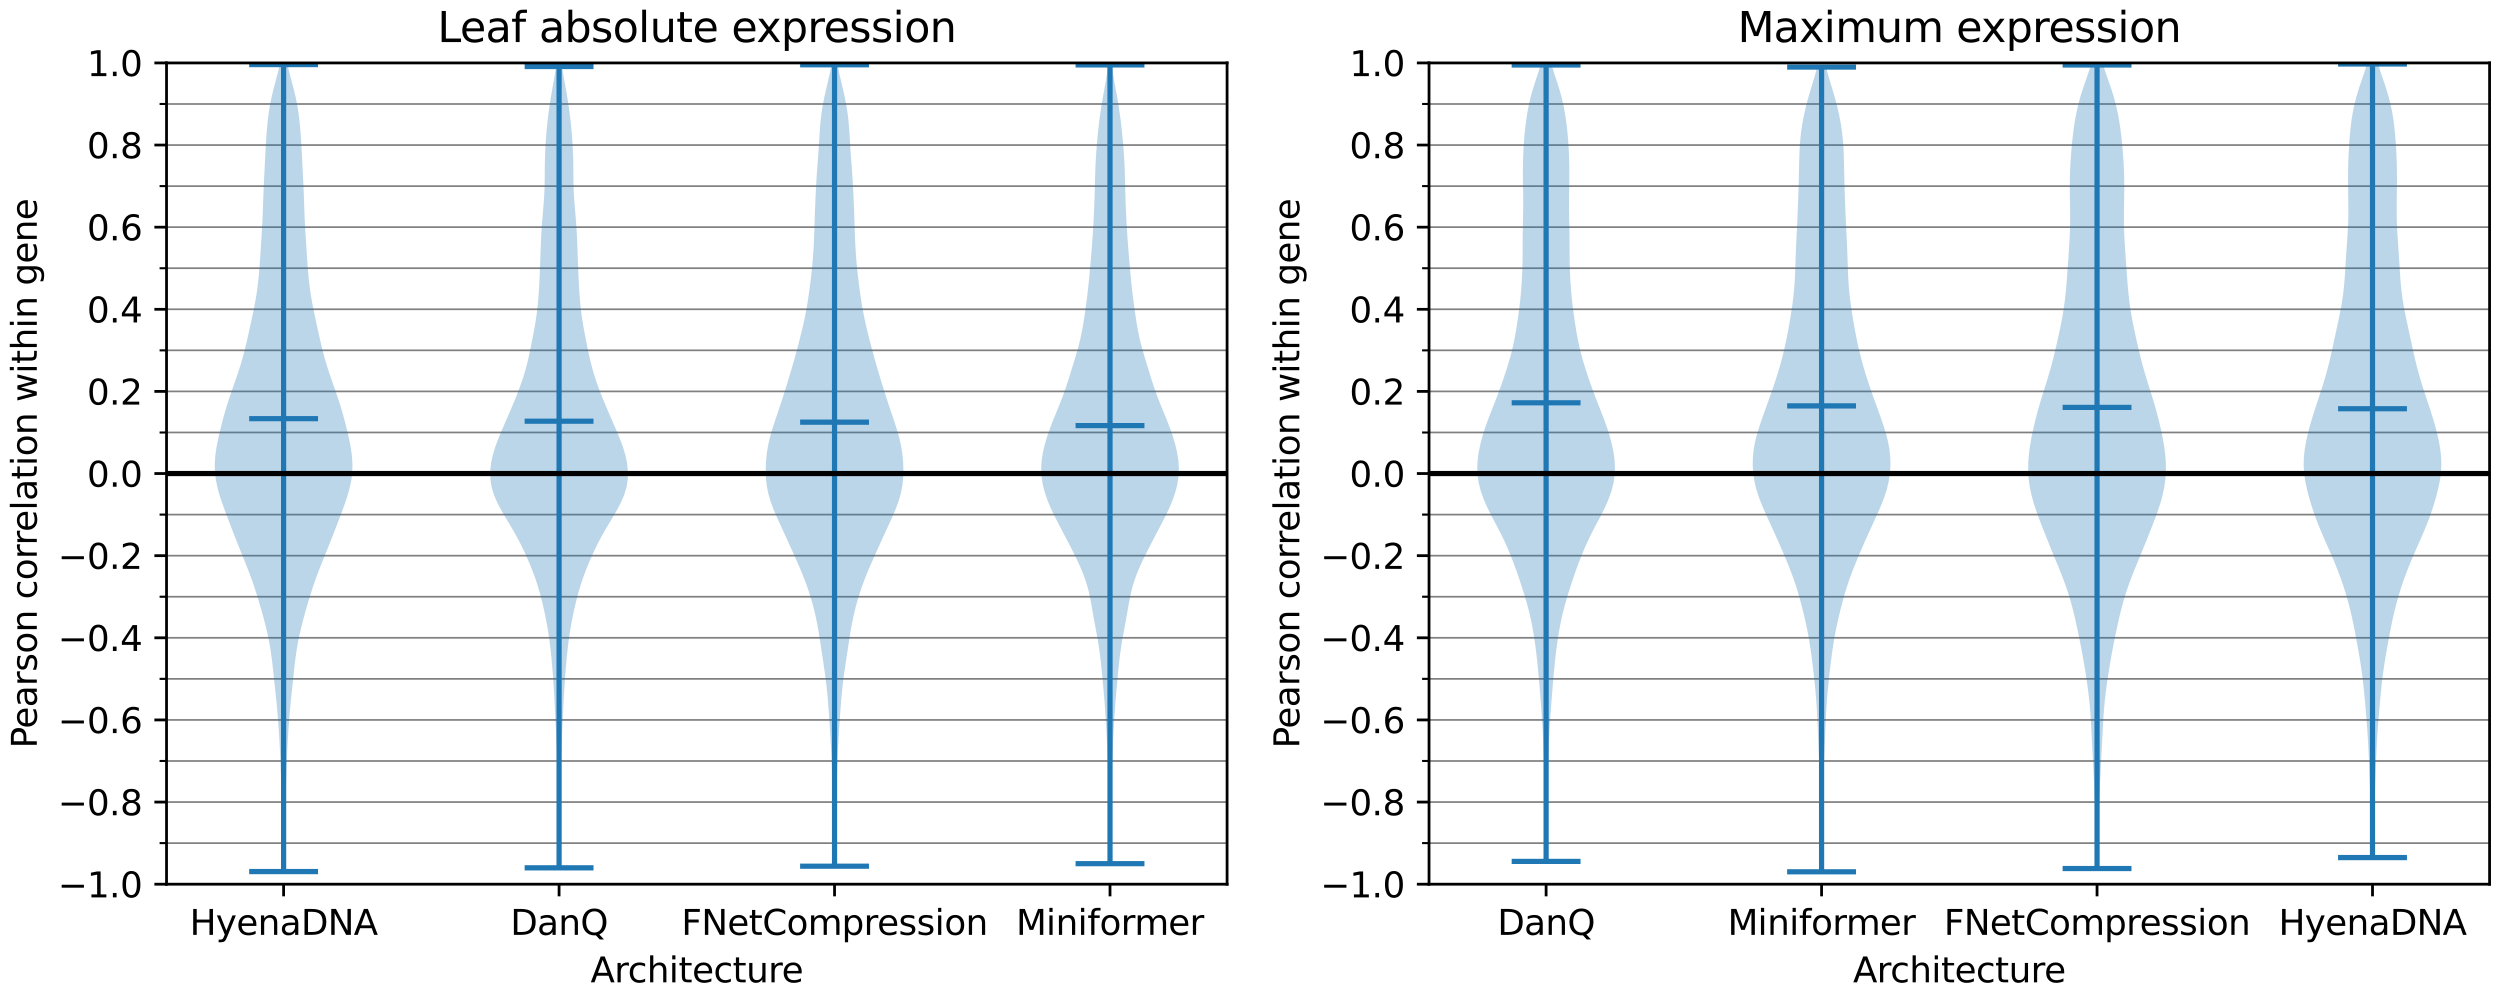 <?xml version="1.0" encoding="utf-8" standalone="no"?>
<!DOCTYPE svg PUBLIC "-//W3C//DTD SVG 1.1//EN"
  "http://www.w3.org/Graphics/SVG/1.1/DTD/svg11.dtd">
<svg xmlns:xlink="http://www.w3.org/1999/xlink" width="720pt" height="288pt" viewBox="0 0 720 288" xmlns="http://www.w3.org/2000/svg" version="1.1">
 <defs>
  <style type="text/css">*{stroke-linejoin: round; stroke-linecap: butt}</style>
 </defs>
 <g id="figure_1">
  <g id="patch_1">
   <path d="M 0 288 
L 720 288 
L 720 0 
L 0 0 
z
" style="fill: #ffffff"/>
  </g>
  <g id="subfigure_1">
   <g id="patch_2">
    <path d="M 0 288 
L 356.4 288 
L 356.4 0 
L 0 0 
L 0 288 
z
" style="fill: none"/>
   </g>
   <g id="axes_1">
    <g id="patch_3">
     <path d="M 47.961 254.644 
L 353.4 254.644 
L 353.4 18.118 
L 47.961 18.118 
z
" style="fill: #ffffff"/>
    </g>
    <g id="line2d_1">
     <path d="M 47.961 278.296 
L 353.4 278.296 
" clip-path="url(#p368233f8d5)" style="fill: none; stroke: #808080; stroke-width: 0.5; stroke-linecap: square"/>
    </g>
    <g id="line2d_2">
     <path d="M 47.961 254.644 
L 353.4 254.644 
" clip-path="url(#p368233f8d5)" style="fill: none; stroke: #808080; stroke-width: 0.5; stroke-linecap: square"/>
    </g>
    <g id="line2d_3">
     <path d="M 47.961 230.991 
L 353.4 230.991 
" clip-path="url(#p368233f8d5)" style="fill: none; stroke: #808080; stroke-width: 0.5; stroke-linecap: square"/>
    </g>
    <g id="line2d_4">
     <path d="M 47.961 207.338 
L 353.4 207.338 
" clip-path="url(#p368233f8d5)" style="fill: none; stroke: #808080; stroke-width: 0.5; stroke-linecap: square"/>
    </g>
    <g id="line2d_5">
     <path d="M 47.961 183.686 
L 353.4 183.686 
" clip-path="url(#p368233f8d5)" style="fill: none; stroke: #808080; stroke-width: 0.5; stroke-linecap: square"/>
    </g>
    <g id="line2d_6">
     <path d="M 47.961 160.033 
L 353.4 160.033 
" clip-path="url(#p368233f8d5)" style="fill: none; stroke: #808080; stroke-width: 0.5; stroke-linecap: square"/>
    </g>
    <g id="line2d_7">
     <path d="M 47.961 136.381 
L 353.4 136.381 
" clip-path="url(#p368233f8d5)" style="fill: none; stroke: #808080; stroke-width: 0.5; stroke-linecap: square"/>
    </g>
    <g id="line2d_8">
     <path d="M 47.961 112.728 
L 353.4 112.728 
" clip-path="url(#p368233f8d5)" style="fill: none; stroke: #808080; stroke-width: 0.5; stroke-linecap: square"/>
    </g>
    <g id="line2d_9">
     <path d="M 47.961 89.076 
L 353.4 89.076 
" clip-path="url(#p368233f8d5)" style="fill: none; stroke: #808080; stroke-width: 0.5; stroke-linecap: square"/>
    </g>
    <g id="line2d_10">
     <path d="M 47.961 65.423 
L 353.4 65.423 
" clip-path="url(#p368233f8d5)" style="fill: none; stroke: #808080; stroke-width: 0.5; stroke-linecap: square"/>
    </g>
    <g id="line2d_11">
     <path d="M 47.961 41.771 
L 353.4 41.771 
" clip-path="url(#p368233f8d5)" style="fill: none; stroke: #808080; stroke-width: 0.5; stroke-linecap: square"/>
    </g>
    <g id="line2d_12">
     <path d="M 47.961 18.118 
L 353.4 18.118 
" clip-path="url(#p368233f8d5)" style="fill: none; stroke: #808080; stroke-width: 0.5; stroke-linecap: square"/>
    </g>
    <g id="line2d_13">
     <path clip-path="url(#p368233f8d5)" style="fill: none; stroke: #808080; stroke-width: 0.5; stroke-linecap: square"/>
    </g>
    <g id="line2d_14">
     <path d="M 47.961 266.47 
L 353.4 266.47 
" clip-path="url(#p368233f8d5)" style="fill: none; stroke: #808080; stroke-width: 0.5; stroke-linecap: square"/>
    </g>
    <g id="line2d_15">
     <path d="M 47.961 242.817 
L 353.4 242.817 
" clip-path="url(#p368233f8d5)" style="fill: none; stroke: #808080; stroke-width: 0.5; stroke-linecap: square"/>
    </g>
    <g id="line2d_16">
     <path d="M 47.961 219.165 
L 353.4 219.165 
" clip-path="url(#p368233f8d5)" style="fill: none; stroke: #808080; stroke-width: 0.5; stroke-linecap: square"/>
    </g>
    <g id="line2d_17">
     <path d="M 47.961 195.512 
L 353.4 195.512 
" clip-path="url(#p368233f8d5)" style="fill: none; stroke: #808080; stroke-width: 0.5; stroke-linecap: square"/>
    </g>
    <g id="line2d_18">
     <path d="M 47.961 171.86 
L 353.4 171.86 
" clip-path="url(#p368233f8d5)" style="fill: none; stroke: #808080; stroke-width: 0.5; stroke-linecap: square"/>
    </g>
    <g id="line2d_19">
     <path d="M 47.961 148.207 
L 353.4 148.207 
" clip-path="url(#p368233f8d5)" style="fill: none; stroke: #808080; stroke-width: 0.5; stroke-linecap: square"/>
    </g>
    <g id="line2d_20">
     <path d="M 47.961 124.555 
L 353.4 124.555 
" clip-path="url(#p368233f8d5)" style="fill: none; stroke: #808080; stroke-width: 0.5; stroke-linecap: square"/>
    </g>
    <g id="line2d_21">
     <path d="M 47.961 100.902 
L 353.4 100.902 
" clip-path="url(#p368233f8d5)" style="fill: none; stroke: #808080; stroke-width: 0.5; stroke-linecap: square"/>
    </g>
    <g id="line2d_22">
     <path d="M 47.961 77.25 
L 353.4 77.25 
" clip-path="url(#p368233f8d5)" style="fill: none; stroke: #808080; stroke-width: 0.5; stroke-linecap: square"/>
    </g>
    <g id="line2d_23">
     <path d="M 47.961 53.597 
L 353.4 53.597 
" clip-path="url(#p368233f8d5)" style="fill: none; stroke: #808080; stroke-width: 0.5; stroke-linecap: square"/>
    </g>
    <g id="line2d_24">
     <path d="M 47.961 29.945 
L 353.4 29.945 
" clip-path="url(#p368233f8d5)" style="fill: none; stroke: #808080; stroke-width: 0.5; stroke-linecap: square"/>
    </g>
    <g id="line2d_25">
     <path d="M 47.961 6.292 
L 353.4 6.292 
" clip-path="url(#p368233f8d5)" style="fill: none; stroke: #808080; stroke-width: 0.5; stroke-linecap: square"/>
    </g>
    <g id="PolyCollection_1">
     <path d="M 81.736 251.01 
L 81.621 251.01 
L 81.589 248.662 
L 81.547 246.315 
L 81.495 243.967 
L 81.434 241.619 
L 81.37 239.272 
L 81.306 236.924 
L 81.244 234.577 
L 81.182 232.229 
L 81.117 229.882 
L 81.045 227.534 
L 80.966 225.187 
L 80.882 222.839 
L 80.795 220.492 
L 80.704 218.144 
L 80.603 215.797 
L 80.485 213.449 
L 80.345 211.102 
L 80.184 208.754 
L 80.005 206.407 
L 79.803 204.059 
L 79.578 201.711 
L 79.334 199.364 
L 79.081 197.016 
L 78.831 194.669 
L 78.58 192.321 
L 78.309 189.974 
L 77.99 187.626 
L 77.599 185.279 
L 77.128 182.931 
L 76.582 180.584 
L 75.978 178.236 
L 75.332 175.889 
L 74.653 173.541 
L 73.936 171.194 
L 73.173 168.846 
L 72.353 166.499 
L 71.474 164.151 
L 70.547 161.803 
L 69.596 159.456 
L 68.647 157.108 
L 67.717 154.761 
L 66.807 152.413 
L 65.908 150.066 
L 65.018 147.718 
L 64.153 145.371 
L 63.357 143.023 
L 62.685 140.676 
L 62.188 138.328 
L 61.904 135.981 
L 61.845 133.633 
L 61.999 131.286 
L 62.331 128.938 
L 62.787 126.591 
L 63.319 124.243 
L 63.901 121.895 
L 64.528 119.548 
L 65.214 117.2 
L 65.963 114.853 
L 66.766 112.505 
L 67.593 110.158 
L 68.406 107.81 
L 69.169 105.463 
L 69.862 103.115 
L 70.483 100.768 
L 71.049 98.42 
L 71.581 96.073 
L 72.099 93.725 
L 72.607 91.378 
L 73.096 89.03 
L 73.544 86.683 
L 73.932 84.335 
L 74.25 81.987 
L 74.503 79.64 
L 74.707 77.292 
L 74.878 74.945 
L 75.033 72.597 
L 75.182 70.25 
L 75.33 67.902 
L 75.471 65.555 
L 75.593 63.207 
L 75.69 60.86 
L 75.771 58.512 
L 75.851 56.165 
L 75.946 53.817 
L 76.058 51.47 
L 76.178 49.122 
L 76.297 46.774 
L 76.415 44.427 
L 76.539 42.079 
L 76.682 39.732 
L 76.856 37.384 
L 77.078 35.037 
L 77.366 32.689 
L 77.739 30.342 
L 78.209 27.994 
L 78.77 25.647 
L 79.388 23.299 
L 80.007 20.952 
L 80.562 18.604 
L 82.795 18.604 
L 82.795 18.604 
L 83.35 20.952 
L 83.969 23.299 
L 84.587 25.647 
L 85.148 27.994 
L 85.618 30.342 
L 85.991 32.689 
L 86.279 35.037 
L 86.501 37.384 
L 86.675 39.732 
L 86.818 42.079 
L 86.942 44.427 
L 87.059 46.774 
L 87.179 49.122 
L 87.299 51.47 
L 87.411 53.817 
L 87.506 56.165 
L 87.586 58.512 
L 87.666 60.86 
L 87.764 63.207 
L 87.886 65.555 
L 88.027 67.902 
L 88.174 70.25 
L 88.324 72.597 
L 88.479 74.945 
L 88.65 77.292 
L 88.854 79.64 
L 89.107 81.987 
L 89.425 84.335 
L 89.813 86.683 
L 90.261 89.03 
L 90.75 91.378 
L 91.258 93.725 
L 91.776 96.073 
L 92.308 98.42 
L 92.874 100.768 
L 93.495 103.115 
L 94.187 105.463 
L 94.951 107.81 
L 95.763 110.158 
L 96.591 112.505 
L 97.394 114.853 
L 98.143 117.2 
L 98.829 119.548 
L 99.456 121.895 
L 100.037 124.243 
L 100.57 126.591 
L 101.026 128.938 
L 101.358 131.286 
L 101.512 133.633 
L 101.453 135.981 
L 101.169 138.328 
L 100.672 140.676 
L 100 143.023 
L 99.204 145.371 
L 98.339 147.718 
L 97.449 150.066 
L 96.55 152.413 
L 95.64 154.761 
L 94.71 157.108 
L 93.761 159.456 
L 92.81 161.803 
L 91.883 164.151 
L 91.004 166.499 
L 90.183 168.846 
L 89.42 171.194 
L 88.704 173.541 
L 88.025 175.889 
L 87.378 178.236 
L 86.775 180.584 
L 86.229 182.931 
L 85.757 185.279 
L 85.367 187.626 
L 85.048 189.974 
L 84.777 192.321 
L 84.526 194.669 
L 84.276 197.016 
L 84.023 199.364 
L 83.779 201.711 
L 83.553 204.059 
L 83.352 206.407 
L 83.172 208.754 
L 83.012 211.102 
L 82.872 213.449 
L 82.754 215.797 
L 82.653 218.144 
L 82.562 220.492 
L 82.475 222.839 
L 82.391 225.187 
L 82.312 227.534 
L 82.24 229.882 
L 82.175 232.229 
L 82.113 234.577 
L 82.051 236.924 
L 81.987 239.272 
L 81.922 241.619 
L 81.862 243.967 
L 81.81 246.315 
L 81.768 248.662 
L 81.736 251.01 
z
" clip-path="url(#p368233f8d5)" style="fill: #1f77b4; fill-opacity: 0.3"/>
    </g>
    <g id="PolyCollection_2">
     <path d="M 161.045 249.936 
L 160.981 249.936 
L 160.964 247.605 
L 160.944 245.274 
L 160.92 242.943 
L 160.892 240.612 
L 160.86 238.28 
L 160.828 235.949 
L 160.797 233.618 
L 160.769 231.287 
L 160.739 228.956 
L 160.701 226.625 
L 160.649 224.294 
L 160.584 221.963 
L 160.505 219.632 
L 160.415 217.301 
L 160.317 214.97 
L 160.213 212.639 
L 160.103 210.308 
L 159.991 207.977 
L 159.877 205.646 
L 159.762 203.315 
L 159.643 200.983 
L 159.513 198.652 
L 159.366 196.321 
L 159.199 193.99 
L 159.009 191.659 
L 158.797 189.328 
L 158.554 186.997 
L 158.27 184.666 
L 157.933 182.335 
L 157.543 180.004 
L 157.102 177.673 
L 156.612 175.342 
L 156.065 173.011 
L 155.45 170.68 
L 154.752 168.349 
L 153.964 166.018 
L 153.085 163.687 
L 152.119 161.355 
L 151.072 159.024 
L 149.941 156.693 
L 148.712 154.362 
L 147.382 152.031 
L 145.986 149.7 
L 144.606 147.369 
L 143.349 145.038 
L 142.322 142.707 
L 141.603 140.376 
L 141.226 138.045 
L 141.179 135.714 
L 141.425 133.383 
L 141.919 131.052 
L 142.623 128.721 
L 143.49 126.39 
L 144.46 124.059 
L 145.472 121.727 
L 146.483 119.396 
L 147.478 117.065 
L 148.446 114.734 
L 149.369 112.403 
L 150.22 110.072 
L 150.977 107.741 
L 151.634 105.41 
L 152.204 103.079 
L 152.71 100.748 
L 153.179 98.417 
L 153.629 96.086 
L 154.052 93.755 
L 154.428 91.424 
L 154.736 89.093 
L 154.973 86.762 
L 155.151 84.43 
L 155.29 82.099 
L 155.404 79.768 
L 155.503 77.437 
L 155.592 75.106 
L 155.673 72.775 
L 155.757 70.444 
L 155.858 68.113 
L 155.991 65.782 
L 156.162 63.451 
L 156.36 61.12 
L 156.559 58.789 
L 156.723 56.458 
L 156.827 54.127 
L 156.874 51.796 
L 156.891 49.465 
L 156.914 47.134 
L 156.972 44.802 
L 157.073 42.471 
L 157.217 40.14 
L 157.401 37.809 
L 157.627 35.478 
L 157.897 33.147 
L 158.212 30.816 
L 158.568 28.485 
L 158.961 26.154 
L 159.38 23.823 
L 159.804 21.492 
L 160.195 19.161 
L 161.831 19.161 
L 161.831 19.161 
L 162.222 21.492 
L 162.646 23.823 
L 163.066 26.154 
L 163.458 28.485 
L 163.814 30.816 
L 164.129 33.147 
L 164.399 35.478 
L 164.625 37.809 
L 164.809 40.14 
L 164.953 42.471 
L 165.055 44.802 
L 165.112 47.134 
L 165.136 49.465 
L 165.152 51.796 
L 165.199 54.127 
L 165.304 56.458 
L 165.468 58.789 
L 165.666 61.12 
L 165.864 63.451 
L 166.035 65.782 
L 166.168 68.113 
L 166.269 70.444 
L 166.353 72.775 
L 166.434 75.106 
L 166.523 77.437 
L 166.622 79.768 
L 166.736 82.099 
L 166.875 84.43 
L 167.053 86.762 
L 167.29 89.093 
L 167.599 91.424 
L 167.974 93.755 
L 168.397 96.086 
L 168.847 98.417 
L 169.317 100.748 
L 169.823 103.079 
L 170.392 105.41 
L 171.049 107.741 
L 171.806 110.072 
L 172.657 112.403 
L 173.58 114.734 
L 174.549 117.065 
L 175.543 119.396 
L 176.555 121.727 
L 177.566 124.059 
L 178.536 126.39 
L 179.404 128.721 
L 180.107 131.052 
L 180.601 133.383 
L 180.847 135.714 
L 180.801 138.045 
L 180.423 140.376 
L 179.704 142.707 
L 178.677 145.038 
L 177.42 147.369 
L 176.04 149.7 
L 174.644 152.031 
L 173.314 154.362 
L 172.085 156.693 
L 170.954 159.024 
L 169.908 161.355 
L 168.942 163.687 
L 168.062 166.018 
L 167.274 168.349 
L 166.577 170.68 
L 165.961 173.011 
L 165.415 175.342 
L 164.924 177.673 
L 164.483 180.004 
L 164.093 182.335 
L 163.757 184.666 
L 163.472 186.997 
L 163.229 189.328 
L 163.017 191.659 
L 162.828 193.99 
L 162.66 196.321 
L 162.513 198.652 
L 162.383 200.983 
L 162.264 203.315 
L 162.149 205.646 
L 162.035 207.977 
L 161.923 210.308 
L 161.813 212.639 
L 161.709 214.97 
L 161.611 217.301 
L 161.521 219.632 
L 161.442 221.963 
L 161.377 224.294 
L 161.326 226.625 
L 161.288 228.956 
L 161.258 231.287 
L 161.229 233.618 
L 161.198 235.949 
L 161.166 238.28 
L 161.135 240.612 
L 161.107 242.943 
L 161.083 245.274 
L 161.062 247.605 
L 161.045 249.936 
z
" clip-path="url(#p368233f8d5)" style="fill: #1f77b4; fill-opacity: 0.3"/>
    </g>
    <g id="PolyCollection_3">
     <path d="M 240.422 249.47 
L 240.274 249.47 
L 240.236 247.139 
L 240.192 244.807 
L 240.142 242.476 
L 240.088 240.145 
L 240.03 237.813 
L 239.97 235.482 
L 239.909 233.151 
L 239.849 230.819 
L 239.792 228.488 
L 239.735 226.157 
L 239.673 223.825 
L 239.6 221.494 
L 239.514 219.162 
L 239.413 216.831 
L 239.297 214.5 
L 239.166 212.168 
L 239.021 209.837 
L 238.864 207.506 
L 238.698 205.174 
L 238.522 202.843 
L 238.326 200.512 
L 238.097 198.18 
L 237.826 195.849 
L 237.515 193.518 
L 237.176 191.186 
L 236.825 188.855 
L 236.472 186.524 
L 236.116 184.192 
L 235.74 181.861 
L 235.322 179.529 
L 234.837 177.198 
L 234.271 174.867 
L 233.622 172.535 
L 232.89 170.204 
L 232.075 167.873 
L 231.174 165.541 
L 230.196 163.21 
L 229.167 160.879 
L 228.117 158.547 
L 227.063 156.216 
L 226.001 153.885 
L 224.928 151.553 
L 223.861 149.222 
L 222.852 146.891 
L 221.975 144.559 
L 221.29 142.228 
L 220.827 139.896 
L 220.578 137.565 
L 220.514 135.234 
L 220.605 132.902 
L 220.838 130.571 
L 221.219 128.24 
L 221.753 125.908 
L 222.421 123.577 
L 223.18 121.246 
L 223.972 118.914 
L 224.754 116.583 
L 225.51 114.252 
L 226.245 111.92 
L 226.967 109.589 
L 227.674 107.258 
L 228.358 104.926 
L 229.014 102.595 
L 229.644 100.263 
L 230.254 97.932 
L 230.839 95.601 
L 231.389 93.269 
L 231.888 90.938 
L 232.327 88.607 
L 232.711 86.275 
L 233.05 83.944 
L 233.357 81.613 
L 233.635 79.281 
L 233.881 76.95 
L 234.091 74.619 
L 234.26 72.287 
L 234.389 69.956 
L 234.485 67.625 
L 234.562 65.293 
L 234.637 62.962 
L 234.718 60.63 
L 234.811 58.299 
L 234.915 55.968 
L 235.033 53.636 
L 235.17 51.305 
L 235.33 48.974 
L 235.505 46.642 
L 235.677 44.311 
L 235.832 41.98 
L 235.972 39.648 
L 236.119 37.317 
L 236.311 34.986 
L 236.582 32.654 
L 236.948 30.323 
L 237.404 27.992 
L 237.926 25.66 
L 238.477 23.329 
L 239.007 20.997 
L 239.468 18.666 
L 241.228 18.666 
L 241.228 18.666 
L 241.689 20.997 
L 242.219 23.329 
L 242.769 25.66 
L 243.292 27.992 
L 243.748 30.323 
L 244.114 32.654 
L 244.385 34.986 
L 244.577 37.317 
L 244.724 39.648 
L 244.863 41.98 
L 245.019 44.311 
L 245.191 46.642 
L 245.366 48.974 
L 245.525 51.305 
L 245.663 53.636 
L 245.781 55.968 
L 245.885 58.299 
L 245.977 60.63 
L 246.059 62.962 
L 246.133 65.293 
L 246.21 67.625 
L 246.306 69.956 
L 246.435 72.287 
L 246.604 74.619 
L 246.814 76.95 
L 247.061 79.281 
L 247.339 81.613 
L 247.646 83.944 
L 247.985 86.275 
L 248.368 88.607 
L 248.808 90.938 
L 249.306 93.269 
L 249.856 95.601 
L 250.442 97.932 
L 251.052 100.263 
L 251.682 102.595 
L 252.338 104.926 
L 253.022 107.258 
L 253.728 109.589 
L 254.451 111.92 
L 255.186 114.252 
L 255.942 116.583 
L 256.724 118.914 
L 257.516 121.246 
L 258.274 123.577 
L 258.943 125.908 
L 259.476 128.24 
L 259.857 130.571 
L 260.091 132.902 
L 260.181 135.234 
L 260.117 137.565 
L 259.869 139.896 
L 259.406 142.228 
L 258.721 144.559 
L 257.843 146.891 
L 256.835 149.222 
L 255.768 151.553 
L 254.694 153.885 
L 253.633 156.216 
L 252.578 158.547 
L 251.528 160.879 
L 250.5 163.21 
L 249.522 165.541 
L 248.621 167.873 
L 247.805 170.204 
L 247.074 172.535 
L 246.425 174.867 
L 245.859 177.198 
L 245.374 179.529 
L 244.956 181.861 
L 244.58 184.192 
L 244.224 186.524 
L 243.871 188.855 
L 243.52 191.186 
L 243.181 193.518 
L 242.869 195.849 
L 242.598 198.18 
L 242.37 200.512 
L 242.174 202.843 
L 241.997 205.174 
L 241.831 207.506 
L 241.675 209.837 
L 241.53 212.168 
L 241.399 214.5 
L 241.283 216.831 
L 241.181 219.162 
L 241.095 221.494 
L 241.023 223.825 
L 240.961 226.157 
L 240.904 228.488 
L 240.846 230.819 
L 240.787 233.151 
L 240.725 235.482 
L 240.665 237.813 
L 240.608 240.145 
L 240.554 242.476 
L 240.504 244.807 
L 240.46 247.139 
L 240.422 249.47 
z
" clip-path="url(#p368233f8d5)" style="fill: #1f77b4; fill-opacity: 0.3"/>
    </g>
    <g id="PolyCollection_4">
     <path d="M 319.748 248.728 
L 319.617 248.728 
L 319.587 246.404 
L 319.556 244.081 
L 319.524 241.757 
L 319.494 239.434 
L 319.462 237.11 
L 319.427 234.787 
L 319.386 232.463 
L 319.339 230.14 
L 319.29 227.816 
L 319.241 225.493 
L 319.188 223.169 
L 319.125 220.846 
L 319.042 218.522 
L 318.939 216.199 
L 318.821 213.875 
L 318.697 211.552 
L 318.569 209.228 
L 318.434 206.905 
L 318.285 204.581 
L 318.115 202.258 
L 317.922 199.934 
L 317.714 197.611 
L 317.5 195.287 
L 317.28 192.964 
L 317.042 190.64 
L 316.765 188.317 
L 316.43 185.993 
L 316.039 183.67 
L 315.611 181.346 
L 315.18 179.023 
L 314.768 176.699 
L 314.369 174.376 
L 313.937 172.052 
L 313.406 169.729 
L 312.727 167.405 
L 311.884 165.082 
L 310.895 162.758 
L 309.799 160.435 
L 308.637 158.111 
L 307.437 155.788 
L 306.217 153.464 
L 304.995 151.141 
L 303.805 148.817 
L 302.692 146.494 
L 301.708 144.17 
L 300.9 141.847 
L 300.304 139.523 
L 299.949 137.2 
L 299.849 134.876 
L 299.999 132.553 
L 300.37 130.229 
L 300.923 127.906 
L 301.62 125.582 
L 302.432 123.259 
L 303.331 120.935 
L 304.279 118.612 
L 305.228 116.288 
L 306.131 113.965 
L 306.961 111.641 
L 307.723 109.318 
L 308.444 106.994 
L 309.154 104.671 
L 309.857 102.347 
L 310.523 100.024 
L 311.112 97.7 
L 311.604 95.377 
L 312.012 93.053 
L 312.37 90.73 
L 312.702 88.406 
L 313.012 86.083 
L 313.292 83.759 
L 313.54 81.436 
L 313.764 79.112 
L 313.975 76.789 
L 314.179 74.465 
L 314.373 72.142 
L 314.552 69.818 
L 314.715 67.495 
L 314.861 65.171 
L 314.989 62.848 
L 315.099 60.524 
L 315.187 58.201 
L 315.258 55.877 
L 315.317 53.554 
L 315.376 51.23 
L 315.45 48.907 
L 315.555 46.583 
L 315.697 44.26 
L 315.874 41.936 
L 316.08 39.613 
L 316.31 37.289 
L 316.57 34.966 
L 316.872 32.642 
L 317.223 30.319 
L 317.621 27.995 
L 318.047 25.672 
L 318.47 23.348 
L 318.852 21.025 
L 319.163 18.701 
L 320.202 18.701 
L 320.202 18.701 
L 320.513 21.025 
L 320.895 23.348 
L 321.318 25.672 
L 321.744 27.995 
L 322.142 30.319 
L 322.493 32.642 
L 322.795 34.966 
L 323.055 37.289 
L 323.285 39.613 
L 323.491 41.936 
L 323.668 44.26 
L 323.81 46.583 
L 323.915 48.907 
L 323.989 51.23 
L 324.048 53.554 
L 324.107 55.877 
L 324.178 58.201 
L 324.267 60.524 
L 324.376 62.848 
L 324.504 65.171 
L 324.65 67.495 
L 324.813 69.818 
L 324.992 72.142 
L 325.186 74.465 
L 325.39 76.789 
L 325.601 79.112 
L 325.825 81.436 
L 326.073 83.759 
L 326.353 86.083 
L 326.663 88.406 
L 326.995 90.73 
L 327.353 93.053 
L 327.761 95.377 
L 328.253 97.7 
L 328.842 100.024 
L 329.508 102.347 
L 330.211 104.671 
L 330.921 106.994 
L 331.642 109.318 
L 332.404 111.641 
L 333.234 113.965 
L 334.137 116.288 
L 335.086 118.612 
L 336.034 120.935 
L 336.933 123.259 
L 337.745 125.582 
L 338.442 127.906 
L 338.995 130.229 
L 339.366 132.553 
L 339.516 134.876 
L 339.416 137.2 
L 339.061 139.523 
L 338.465 141.847 
L 337.657 144.17 
L 336.673 146.494 
L 335.56 148.817 
L 334.37 151.141 
L 333.149 153.464 
L 331.928 155.788 
L 330.728 158.111 
L 329.566 160.435 
L 328.47 162.758 
L 327.481 165.082 
L 326.638 167.405 
L 325.959 169.729 
L 325.428 172.052 
L 324.996 174.376 
L 324.597 176.699 
L 324.185 179.023 
L 323.754 181.346 
L 323.326 183.67 
L 322.935 185.993 
L 322.6 188.317 
L 322.323 190.64 
L 322.085 192.964 
L 321.865 195.287 
L 321.651 197.611 
L 321.443 199.934 
L 321.251 202.258 
L 321.08 204.581 
L 320.931 206.905 
L 320.796 209.228 
L 320.668 211.552 
L 320.544 213.875 
L 320.426 216.199 
L 320.323 218.522 
L 320.241 220.846 
L 320.177 223.169 
L 320.124 225.493 
L 320.075 227.816 
L 320.026 230.14 
L 319.979 232.463 
L 319.938 234.787 
L 319.903 237.11 
L 319.871 239.434 
L 319.841 241.757 
L 319.809 244.081 
L 319.778 246.404 
L 319.748 248.728 
z
" clip-path="url(#p368233f8d5)" style="fill: #1f77b4; fill-opacity: 0.3"/>
    </g>
    <g id="matplotlib.axis_1">
     <g id="xtick_1">
      <g id="line2d_26">
       <defs>
        <path id="m059e150d0a" d="M 0 0 
L 0 3.5 
" style="stroke: #000000; stroke-width: 0.8"/>
       </defs>
       <g>
        <use xlink:href="#m059e150d0a" x="81.678" y="254.644" style="stroke: #000000; stroke-width: 0.8"/>
       </g>
      </g>
      <g id="text_1">
       <!-- HyenaDNA -->
       <g transform="translate(54.639 269.242) scale(0.1 -0.1)">
        <defs>
         <path id="DejaVuSans-48" d="M 628 4666 
L 1259 4666 
L 1259 2753 
L 3553 2753 
L 3553 4666 
L 4184 4666 
L 4184 0 
L 3553 0 
L 3553 2222 
L 1259 2222 
L 1259 0 
L 628 0 
L 628 4666 
z
" transform="scale(0.016)"/>
         <path id="DejaVuSans-79" d="M 2059 -325 
Q 1816 -950 1584 -1140 
Q 1353 -1331 966 -1331 
L 506 -1331 
L 506 -850 
L 844 -850 
Q 1081 -850 1212 -737 
Q 1344 -625 1503 -206 
L 1606 56 
L 191 3500 
L 800 3500 
L 1894 763 
L 2988 3500 
L 3597 3500 
L 2059 -325 
z
" transform="scale(0.016)"/>
         <path id="DejaVuSans-65" d="M 3597 1894 
L 3597 1613 
L 953 1613 
Q 991 1019 1311 708 
Q 1631 397 2203 397 
Q 2534 397 2845 478 
Q 3156 559 3463 722 
L 3463 178 
Q 3153 47 2828 -22 
Q 2503 -91 2169 -91 
Q 1331 -91 842 396 
Q 353 884 353 1716 
Q 353 2575 817 3079 
Q 1281 3584 2069 3584 
Q 2775 3584 3186 3129 
Q 3597 2675 3597 1894 
z
M 3022 2063 
Q 3016 2534 2758 2815 
Q 2500 3097 2075 3097 
Q 1594 3097 1305 2825 
Q 1016 2553 972 2059 
L 3022 2063 
z
" transform="scale(0.016)"/>
         <path id="DejaVuSans-6e" d="M 3513 2113 
L 3513 0 
L 2938 0 
L 2938 2094 
Q 2938 2591 2744 2837 
Q 2550 3084 2163 3084 
Q 1697 3084 1428 2787 
Q 1159 2491 1159 1978 
L 1159 0 
L 581 0 
L 581 3500 
L 1159 3500 
L 1159 2956 
Q 1366 3272 1645 3428 
Q 1925 3584 2291 3584 
Q 2894 3584 3203 3211 
Q 3513 2838 3513 2113 
z
" transform="scale(0.016)"/>
         <path id="DejaVuSans-61" d="M 2194 1759 
Q 1497 1759 1228 1600 
Q 959 1441 959 1056 
Q 959 750 1161 570 
Q 1363 391 1709 391 
Q 2188 391 2477 730 
Q 2766 1069 2766 1631 
L 2766 1759 
L 2194 1759 
z
M 3341 1997 
L 3341 0 
L 2766 0 
L 2766 531 
Q 2569 213 2275 61 
Q 1981 -91 1556 -91 
Q 1019 -91 701 211 
Q 384 513 384 1019 
Q 384 1609 779 1909 
Q 1175 2209 1959 2209 
L 2766 2209 
L 2766 2266 
Q 2766 2663 2505 2880 
Q 2244 3097 1772 3097 
Q 1472 3097 1187 3025 
Q 903 2953 641 2809 
L 641 3341 
Q 956 3463 1253 3523 
Q 1550 3584 1831 3584 
Q 2591 3584 2966 3190 
Q 3341 2797 3341 1997 
z
" transform="scale(0.016)"/>
         <path id="DejaVuSans-44" d="M 1259 4147 
L 1259 519 
L 2022 519 
Q 2988 519 3436 956 
Q 3884 1394 3884 2338 
Q 3884 3275 3436 3711 
Q 2988 4147 2022 4147 
L 1259 4147 
z
M 628 4666 
L 1925 4666 
Q 3281 4666 3915 4102 
Q 4550 3538 4550 2338 
Q 4550 1131 3912 565 
Q 3275 0 1925 0 
L 628 0 
L 628 4666 
z
" transform="scale(0.016)"/>
         <path id="DejaVuSans-4e" d="M 628 4666 
L 1478 4666 
L 3547 763 
L 3547 4666 
L 4159 4666 
L 4159 0 
L 3309 0 
L 1241 3903 
L 1241 0 
L 628 0 
L 628 4666 
z
" transform="scale(0.016)"/>
         <path id="DejaVuSans-41" d="M 2188 4044 
L 1331 1722 
L 3047 1722 
L 2188 4044 
z
M 1831 4666 
L 2547 4666 
L 4325 0 
L 3669 0 
L 3244 1197 
L 1141 1197 
L 716 0 
L 50 0 
L 1831 4666 
z
" transform="scale(0.016)"/>
        </defs>
        <use xlink:href="#DejaVuSans-48"/>
        <use xlink:href="#DejaVuSans-79" x="75.195"/>
        <use xlink:href="#DejaVuSans-65" x="134.375"/>
        <use xlink:href="#DejaVuSans-6e" x="195.898"/>
        <use xlink:href="#DejaVuSans-61" x="259.277"/>
        <use xlink:href="#DejaVuSans-44" x="320.557"/>
        <use xlink:href="#DejaVuSans-4e" x="397.559"/>
        <use xlink:href="#DejaVuSans-41" x="472.363"/>
       </g>
      </g>
     </g>
     <g id="xtick_2">
      <g id="line2d_27">
       <g>
        <use xlink:href="#m059e150d0a" x="161.013" y="254.644" style="stroke: #000000; stroke-width: 0.8"/>
       </g>
      </g>
      <g id="text_2">
       <!-- DanQ -->
       <g transform="translate(146.994 269.242) scale(0.1 -0.1)">
        <defs>
         <path id="DejaVuSans-51" d="M 2522 4238 
Q 1834 4238 1429 3725 
Q 1025 3213 1025 2328 
Q 1025 1447 1429 934 
Q 1834 422 2522 422 
Q 3209 422 3611 934 
Q 4013 1447 4013 2328 
Q 4013 3213 3611 3725 
Q 3209 4238 2522 4238 
z
M 3406 84 
L 4238 -825 
L 3475 -825 
L 2784 -78 
Q 2681 -84 2626 -87 
Q 2572 -91 2522 -91 
Q 1538 -91 948 567 
Q 359 1225 359 2328 
Q 359 3434 948 4092 
Q 1538 4750 2522 4750 
Q 3503 4750 4090 4092 
Q 4678 3434 4678 2328 
Q 4678 1516 4351 937 
Q 4025 359 3406 84 
z
" transform="scale(0.016)"/>
        </defs>
        <use xlink:href="#DejaVuSans-44"/>
        <use xlink:href="#DejaVuSans-61" x="77.002"/>
        <use xlink:href="#DejaVuSans-6e" x="138.281"/>
        <use xlink:href="#DejaVuSans-51" x="201.66"/>
       </g>
      </g>
     </g>
     <g id="xtick_3">
      <g id="line2d_28">
       <g>
        <use xlink:href="#m059e150d0a" x="240.348" y="254.644" style="stroke: #000000; stroke-width: 0.8"/>
       </g>
      </g>
      <g id="text_3">
       <!-- FNetCompression -->
       <g transform="translate(196.253 269.242) scale(0.1 -0.1)">
        <defs>
         <path id="DejaVuSans-46" d="M 628 4666 
L 3309 4666 
L 3309 4134 
L 1259 4134 
L 1259 2759 
L 3109 2759 
L 3109 2228 
L 1259 2228 
L 1259 0 
L 628 0 
L 628 4666 
z
" transform="scale(0.016)"/>
         <path id="DejaVuSans-74" d="M 1172 4494 
L 1172 3500 
L 2356 3500 
L 2356 3053 
L 1172 3053 
L 1172 1153 
Q 1172 725 1289 603 
Q 1406 481 1766 481 
L 2356 481 
L 2356 0 
L 1766 0 
Q 1100 0 847 248 
Q 594 497 594 1153 
L 594 3053 
L 172 3053 
L 172 3500 
L 594 3500 
L 594 4494 
L 1172 4494 
z
" transform="scale(0.016)"/>
         <path id="DejaVuSans-43" d="M 4122 4306 
L 4122 3641 
Q 3803 3938 3442 4084 
Q 3081 4231 2675 4231 
Q 1875 4231 1450 3742 
Q 1025 3253 1025 2328 
Q 1025 1406 1450 917 
Q 1875 428 2675 428 
Q 3081 428 3442 575 
Q 3803 722 4122 1019 
L 4122 359 
Q 3791 134 3420 21 
Q 3050 -91 2638 -91 
Q 1578 -91 968 557 
Q 359 1206 359 2328 
Q 359 3453 968 4101 
Q 1578 4750 2638 4750 
Q 3056 4750 3426 4639 
Q 3797 4528 4122 4306 
z
" transform="scale(0.016)"/>
         <path id="DejaVuSans-6f" d="M 1959 3097 
Q 1497 3097 1228 2736 
Q 959 2375 959 1747 
Q 959 1119 1226 758 
Q 1494 397 1959 397 
Q 2419 397 2687 759 
Q 2956 1122 2956 1747 
Q 2956 2369 2687 2733 
Q 2419 3097 1959 3097 
z
M 1959 3584 
Q 2709 3584 3137 3096 
Q 3566 2609 3566 1747 
Q 3566 888 3137 398 
Q 2709 -91 1959 -91 
Q 1206 -91 779 398 
Q 353 888 353 1747 
Q 353 2609 779 3096 
Q 1206 3584 1959 3584 
z
" transform="scale(0.016)"/>
         <path id="DejaVuSans-6d" d="M 3328 2828 
Q 3544 3216 3844 3400 
Q 4144 3584 4550 3584 
Q 5097 3584 5394 3201 
Q 5691 2819 5691 2113 
L 5691 0 
L 5113 0 
L 5113 2094 
Q 5113 2597 4934 2840 
Q 4756 3084 4391 3084 
Q 3944 3084 3684 2787 
Q 3425 2491 3425 1978 
L 3425 0 
L 2847 0 
L 2847 2094 
Q 2847 2600 2669 2842 
Q 2491 3084 2119 3084 
Q 1678 3084 1418 2786 
Q 1159 2488 1159 1978 
L 1159 0 
L 581 0 
L 581 3500 
L 1159 3500 
L 1159 2956 
Q 1356 3278 1631 3431 
Q 1906 3584 2284 3584 
Q 2666 3584 2933 3390 
Q 3200 3197 3328 2828 
z
" transform="scale(0.016)"/>
         <path id="DejaVuSans-70" d="M 1159 525 
L 1159 -1331 
L 581 -1331 
L 581 3500 
L 1159 3500 
L 1159 2969 
Q 1341 3281 1617 3432 
Q 1894 3584 2278 3584 
Q 2916 3584 3314 3078 
Q 3713 2572 3713 1747 
Q 3713 922 3314 415 
Q 2916 -91 2278 -91 
Q 1894 -91 1617 61 
Q 1341 213 1159 525 
z
M 3116 1747 
Q 3116 2381 2855 2742 
Q 2594 3103 2138 3103 
Q 1681 3103 1420 2742 
Q 1159 2381 1159 1747 
Q 1159 1113 1420 752 
Q 1681 391 2138 391 
Q 2594 391 2855 752 
Q 3116 1113 3116 1747 
z
" transform="scale(0.016)"/>
         <path id="DejaVuSans-72" d="M 2631 2963 
Q 2534 3019 2420 3045 
Q 2306 3072 2169 3072 
Q 1681 3072 1420 2755 
Q 1159 2438 1159 1844 
L 1159 0 
L 581 0 
L 581 3500 
L 1159 3500 
L 1159 2956 
Q 1341 3275 1631 3429 
Q 1922 3584 2338 3584 
Q 2397 3584 2469 3576 
Q 2541 3569 2628 3553 
L 2631 2963 
z
" transform="scale(0.016)"/>
         <path id="DejaVuSans-73" d="M 2834 3397 
L 2834 2853 
Q 2591 2978 2328 3040 
Q 2066 3103 1784 3103 
Q 1356 3103 1142 2972 
Q 928 2841 928 2578 
Q 928 2378 1081 2264 
Q 1234 2150 1697 2047 
L 1894 2003 
Q 2506 1872 2764 1633 
Q 3022 1394 3022 966 
Q 3022 478 2636 193 
Q 2250 -91 1575 -91 
Q 1294 -91 989 -36 
Q 684 19 347 128 
L 347 722 
Q 666 556 975 473 
Q 1284 391 1588 391 
Q 1994 391 2212 530 
Q 2431 669 2431 922 
Q 2431 1156 2273 1281 
Q 2116 1406 1581 1522 
L 1381 1569 
Q 847 1681 609 1914 
Q 372 2147 372 2553 
Q 372 3047 722 3315 
Q 1072 3584 1716 3584 
Q 2034 3584 2315 3537 
Q 2597 3491 2834 3397 
z
" transform="scale(0.016)"/>
         <path id="DejaVuSans-69" d="M 603 3500 
L 1178 3500 
L 1178 0 
L 603 0 
L 603 3500 
z
M 603 4863 
L 1178 4863 
L 1178 4134 
L 603 4134 
L 603 4863 
z
" transform="scale(0.016)"/>
        </defs>
        <use xlink:href="#DejaVuSans-46"/>
        <use xlink:href="#DejaVuSans-4e" x="57.52"/>
        <use xlink:href="#DejaVuSans-65" x="132.324"/>
        <use xlink:href="#DejaVuSans-74" x="193.848"/>
        <use xlink:href="#DejaVuSans-43" x="233.057"/>
        <use xlink:href="#DejaVuSans-6f" x="302.881"/>
        <use xlink:href="#DejaVuSans-6d" x="364.062"/>
        <use xlink:href="#DejaVuSans-70" x="461.475"/>
        <use xlink:href="#DejaVuSans-72" x="524.951"/>
        <use xlink:href="#DejaVuSans-65" x="563.814"/>
        <use xlink:href="#DejaVuSans-73" x="625.338"/>
        <use xlink:href="#DejaVuSans-73" x="677.438"/>
        <use xlink:href="#DejaVuSans-69" x="729.537"/>
        <use xlink:href="#DejaVuSans-6f" x="757.32"/>
        <use xlink:href="#DejaVuSans-6e" x="818.502"/>
       </g>
      </g>
     </g>
     <g id="xtick_4">
      <g id="line2d_29">
       <g>
        <use xlink:href="#m059e150d0a" x="319.683" y="254.644" style="stroke: #000000; stroke-width: 0.8"/>
       </g>
      </g>
      <g id="text_4">
       <!-- Miniformer -->
       <g transform="translate(292.632 269.242) scale(0.1 -0.1)">
        <defs>
         <path id="DejaVuSans-4d" d="M 628 4666 
L 1569 4666 
L 2759 1491 
L 3956 4666 
L 4897 4666 
L 4897 0 
L 4281 0 
L 4281 4097 
L 3078 897 
L 2444 897 
L 1241 4097 
L 1241 0 
L 628 0 
L 628 4666 
z
" transform="scale(0.016)"/>
         <path id="DejaVuSans-66" d="M 2375 4863 
L 2375 4384 
L 1825 4384 
Q 1516 4384 1395 4259 
Q 1275 4134 1275 3809 
L 1275 3500 
L 2222 3500 
L 2222 3053 
L 1275 3053 
L 1275 0 
L 697 0 
L 697 3053 
L 147 3053 
L 147 3500 
L 697 3500 
L 697 3744 
Q 697 4328 969 4595 
Q 1241 4863 1831 4863 
L 2375 4863 
z
" transform="scale(0.016)"/>
        </defs>
        <use xlink:href="#DejaVuSans-4d"/>
        <use xlink:href="#DejaVuSans-69" x="86.279"/>
        <use xlink:href="#DejaVuSans-6e" x="114.062"/>
        <use xlink:href="#DejaVuSans-69" x="177.441"/>
        <use xlink:href="#DejaVuSans-66" x="205.225"/>
        <use xlink:href="#DejaVuSans-6f" x="240.43"/>
        <use xlink:href="#DejaVuSans-72" x="301.611"/>
        <use xlink:href="#DejaVuSans-6d" x="340.975"/>
        <use xlink:href="#DejaVuSans-65" x="438.387"/>
        <use xlink:href="#DejaVuSans-72" x="499.91"/>
       </g>
      </g>
     </g>
     <g id="text_5">
      <!-- Architecture -->
      <g transform="translate(170.076 282.92) scale(0.1 -0.1)">
       <defs>
        <path id="DejaVuSans-63" d="M 3122 3366 
L 3122 2828 
Q 2878 2963 2633 3030 
Q 2388 3097 2138 3097 
Q 1578 3097 1268 2742 
Q 959 2388 959 1747 
Q 959 1106 1268 751 
Q 1578 397 2138 397 
Q 2388 397 2633 464 
Q 2878 531 3122 666 
L 3122 134 
Q 2881 22 2623 -34 
Q 2366 -91 2075 -91 
Q 1284 -91 818 406 
Q 353 903 353 1747 
Q 353 2603 823 3093 
Q 1294 3584 2113 3584 
Q 2378 3584 2631 3529 
Q 2884 3475 3122 3366 
z
" transform="scale(0.016)"/>
        <path id="DejaVuSans-68" d="M 3513 2113 
L 3513 0 
L 2938 0 
L 2938 2094 
Q 2938 2591 2744 2837 
Q 2550 3084 2163 3084 
Q 1697 3084 1428 2787 
Q 1159 2491 1159 1978 
L 1159 0 
L 581 0 
L 581 4863 
L 1159 4863 
L 1159 2956 
Q 1366 3272 1645 3428 
Q 1925 3584 2291 3584 
Q 2894 3584 3203 3211 
Q 3513 2838 3513 2113 
z
" transform="scale(0.016)"/>
        <path id="DejaVuSans-75" d="M 544 1381 
L 544 3500 
L 1119 3500 
L 1119 1403 
Q 1119 906 1312 657 
Q 1506 409 1894 409 
Q 2359 409 2629 706 
Q 2900 1003 2900 1516 
L 2900 3500 
L 3475 3500 
L 3475 0 
L 2900 0 
L 2900 538 
Q 2691 219 2414 64 
Q 2138 -91 1772 -91 
Q 1169 -91 856 284 
Q 544 659 544 1381 
z
M 1991 3584 
L 1991 3584 
z
" transform="scale(0.016)"/>
       </defs>
       <use xlink:href="#DejaVuSans-41"/>
       <use xlink:href="#DejaVuSans-72" x="68.408"/>
       <use xlink:href="#DejaVuSans-63" x="107.271"/>
       <use xlink:href="#DejaVuSans-68" x="162.252"/>
       <use xlink:href="#DejaVuSans-69" x="225.631"/>
       <use xlink:href="#DejaVuSans-74" x="253.414"/>
       <use xlink:href="#DejaVuSans-65" x="292.623"/>
       <use xlink:href="#DejaVuSans-63" x="354.146"/>
       <use xlink:href="#DejaVuSans-74" x="409.127"/>
       <use xlink:href="#DejaVuSans-75" x="448.336"/>
       <use xlink:href="#DejaVuSans-72" x="511.715"/>
       <use xlink:href="#DejaVuSans-65" x="550.578"/>
      </g>
     </g>
    </g>
    <g id="matplotlib.axis_2">
     <g id="ytick_1">
      <g id="line2d_30">
       <defs>
        <path id="me4540a93bd" d="M 0 0 
L -3.5 0 
" style="stroke: #000000; stroke-width: 0.8"/>
       </defs>
       <g>
        <use xlink:href="#me4540a93bd" x="47.961" y="254.644" style="stroke: #000000; stroke-width: 0.8"/>
       </g>
      </g>
      <g id="text_6">
       <!-- −1.0 -->
       <g transform="translate(16.678 258.443) scale(0.1 -0.1)">
        <defs>
         <path id="DejaVuSans-2212" d="M 678 2272 
L 4684 2272 
L 4684 1741 
L 678 1741 
L 678 2272 
z
" transform="scale(0.016)"/>
         <path id="DejaVuSans-31" d="M 794 531 
L 1825 531 
L 1825 4091 
L 703 3866 
L 703 4441 
L 1819 4666 
L 2450 4666 
L 2450 531 
L 3481 531 
L 3481 0 
L 794 0 
L 794 531 
z
" transform="scale(0.016)"/>
         <path id="DejaVuSans-2e" d="M 684 794 
L 1344 794 
L 1344 0 
L 684 0 
L 684 794 
z
" transform="scale(0.016)"/>
         <path id="DejaVuSans-30" d="M 2034 4250 
Q 1547 4250 1301 3770 
Q 1056 3291 1056 2328 
Q 1056 1369 1301 889 
Q 1547 409 2034 409 
Q 2525 409 2770 889 
Q 3016 1369 3016 2328 
Q 3016 3291 2770 3770 
Q 2525 4250 2034 4250 
z
M 2034 4750 
Q 2819 4750 3233 4129 
Q 3647 3509 3647 2328 
Q 3647 1150 3233 529 
Q 2819 -91 2034 -91 
Q 1250 -91 836 529 
Q 422 1150 422 2328 
Q 422 3509 836 4129 
Q 1250 4750 2034 4750 
z
" transform="scale(0.016)"/>
        </defs>
        <use xlink:href="#DejaVuSans-2212"/>
        <use xlink:href="#DejaVuSans-31" x="83.789"/>
        <use xlink:href="#DejaVuSans-2e" x="147.412"/>
        <use xlink:href="#DejaVuSans-30" x="179.199"/>
       </g>
      </g>
     </g>
     <g id="ytick_2">
      <g id="line2d_31">
       <g>
        <use xlink:href="#me4540a93bd" x="47.961" y="230.991" style="stroke: #000000; stroke-width: 0.8"/>
       </g>
      </g>
      <g id="text_7">
       <!-- −0.8 -->
       <g transform="translate(16.678 234.79) scale(0.1 -0.1)">
        <defs>
         <path id="DejaVuSans-38" d="M 2034 2216 
Q 1584 2216 1326 1975 
Q 1069 1734 1069 1313 
Q 1069 891 1326 650 
Q 1584 409 2034 409 
Q 2484 409 2743 651 
Q 3003 894 3003 1313 
Q 3003 1734 2745 1975 
Q 2488 2216 2034 2216 
z
M 1403 2484 
Q 997 2584 770 2862 
Q 544 3141 544 3541 
Q 544 4100 942 4425 
Q 1341 4750 2034 4750 
Q 2731 4750 3128 4425 
Q 3525 4100 3525 3541 
Q 3525 3141 3298 2862 
Q 3072 2584 2669 2484 
Q 3125 2378 3379 2068 
Q 3634 1759 3634 1313 
Q 3634 634 3220 271 
Q 2806 -91 2034 -91 
Q 1263 -91 848 271 
Q 434 634 434 1313 
Q 434 1759 690 2068 
Q 947 2378 1403 2484 
z
M 1172 3481 
Q 1172 3119 1398 2916 
Q 1625 2713 2034 2713 
Q 2441 2713 2670 2916 
Q 2900 3119 2900 3481 
Q 2900 3844 2670 4047 
Q 2441 4250 2034 4250 
Q 1625 4250 1398 4047 
Q 1172 3844 1172 3481 
z
" transform="scale(0.016)"/>
        </defs>
        <use xlink:href="#DejaVuSans-2212"/>
        <use xlink:href="#DejaVuSans-30" x="83.789"/>
        <use xlink:href="#DejaVuSans-2e" x="147.412"/>
        <use xlink:href="#DejaVuSans-38" x="179.199"/>
       </g>
      </g>
     </g>
     <g id="ytick_3">
      <g id="line2d_32">
       <g>
        <use xlink:href="#me4540a93bd" x="47.961" y="207.338" style="stroke: #000000; stroke-width: 0.8"/>
       </g>
      </g>
      <g id="text_8">
       <!-- −0.6 -->
       <g transform="translate(16.678 211.138) scale(0.1 -0.1)">
        <defs>
         <path id="DejaVuSans-36" d="M 2113 2584 
Q 1688 2584 1439 2293 
Q 1191 2003 1191 1497 
Q 1191 994 1439 701 
Q 1688 409 2113 409 
Q 2538 409 2786 701 
Q 3034 994 3034 1497 
Q 3034 2003 2786 2293 
Q 2538 2584 2113 2584 
z
M 3366 4563 
L 3366 3988 
Q 3128 4100 2886 4159 
Q 2644 4219 2406 4219 
Q 1781 4219 1451 3797 
Q 1122 3375 1075 2522 
Q 1259 2794 1537 2939 
Q 1816 3084 2150 3084 
Q 2853 3084 3261 2657 
Q 3669 2231 3669 1497 
Q 3669 778 3244 343 
Q 2819 -91 2113 -91 
Q 1303 -91 875 529 
Q 447 1150 447 2328 
Q 447 3434 972 4092 
Q 1497 4750 2381 4750 
Q 2619 4750 2861 4703 
Q 3103 4656 3366 4563 
z
" transform="scale(0.016)"/>
        </defs>
        <use xlink:href="#DejaVuSans-2212"/>
        <use xlink:href="#DejaVuSans-30" x="83.789"/>
        <use xlink:href="#DejaVuSans-2e" x="147.412"/>
        <use xlink:href="#DejaVuSans-36" x="179.199"/>
       </g>
      </g>
     </g>
     <g id="ytick_4">
      <g id="line2d_33">
       <g>
        <use xlink:href="#me4540a93bd" x="47.961" y="183.686" style="stroke: #000000; stroke-width: 0.8"/>
       </g>
      </g>
      <g id="text_9">
       <!-- −0.4 -->
       <g transform="translate(16.678 187.485) scale(0.1 -0.1)">
        <defs>
         <path id="DejaVuSans-34" d="M 2419 4116 
L 825 1625 
L 2419 1625 
L 2419 4116 
z
M 2253 4666 
L 3047 4666 
L 3047 1625 
L 3713 1625 
L 3713 1100 
L 3047 1100 
L 3047 0 
L 2419 0 
L 2419 1100 
L 313 1100 
L 313 1709 
L 2253 4666 
z
" transform="scale(0.016)"/>
        </defs>
        <use xlink:href="#DejaVuSans-2212"/>
        <use xlink:href="#DejaVuSans-30" x="83.789"/>
        <use xlink:href="#DejaVuSans-2e" x="147.412"/>
        <use xlink:href="#DejaVuSans-34" x="179.199"/>
       </g>
      </g>
     </g>
     <g id="ytick_5">
      <g id="line2d_34">
       <g>
        <use xlink:href="#me4540a93bd" x="47.961" y="160.033" style="stroke: #000000; stroke-width: 0.8"/>
       </g>
      </g>
      <g id="text_10">
       <!-- −0.2 -->
       <g transform="translate(16.678 163.833) scale(0.1 -0.1)">
        <defs>
         <path id="DejaVuSans-32" d="M 1228 531 
L 3431 531 
L 3431 0 
L 469 0 
L 469 531 
Q 828 903 1448 1529 
Q 2069 2156 2228 2338 
Q 2531 2678 2651 2914 
Q 2772 3150 2772 3378 
Q 2772 3750 2511 3984 
Q 2250 4219 1831 4219 
Q 1534 4219 1204 4116 
Q 875 4013 500 3803 
L 500 4441 
Q 881 4594 1212 4672 
Q 1544 4750 1819 4750 
Q 2544 4750 2975 4387 
Q 3406 4025 3406 3419 
Q 3406 3131 3298 2873 
Q 3191 2616 2906 2266 
Q 2828 2175 2409 1742 
Q 1991 1309 1228 531 
z
" transform="scale(0.016)"/>
        </defs>
        <use xlink:href="#DejaVuSans-2212"/>
        <use xlink:href="#DejaVuSans-30" x="83.789"/>
        <use xlink:href="#DejaVuSans-2e" x="147.412"/>
        <use xlink:href="#DejaVuSans-32" x="179.199"/>
       </g>
      </g>
     </g>
     <g id="ytick_6">
      <g id="line2d_35">
       <g>
        <use xlink:href="#me4540a93bd" x="47.961" y="136.381" style="stroke: #000000; stroke-width: 0.8"/>
       </g>
      </g>
      <g id="text_11">
       <!-- 0.0 -->
       <g transform="translate(25.058 140.18) scale(0.1 -0.1)">
        <use xlink:href="#DejaVuSans-30"/>
        <use xlink:href="#DejaVuSans-2e" x="63.623"/>
        <use xlink:href="#DejaVuSans-30" x="95.41"/>
       </g>
      </g>
     </g>
     <g id="ytick_7">
      <g id="line2d_36">
       <g>
        <use xlink:href="#me4540a93bd" x="47.961" y="112.728" style="stroke: #000000; stroke-width: 0.8"/>
       </g>
      </g>
      <g id="text_12">
       <!-- 0.2 -->
       <g transform="translate(25.058 116.528) scale(0.1 -0.1)">
        <use xlink:href="#DejaVuSans-30"/>
        <use xlink:href="#DejaVuSans-2e" x="63.623"/>
        <use xlink:href="#DejaVuSans-32" x="95.41"/>
       </g>
      </g>
     </g>
     <g id="ytick_8">
      <g id="line2d_37">
       <g>
        <use xlink:href="#me4540a93bd" x="47.961" y="89.076" style="stroke: #000000; stroke-width: 0.8"/>
       </g>
      </g>
      <g id="text_13">
       <!-- 0.4 -->
       <g transform="translate(25.058 92.875) scale(0.1 -0.1)">
        <use xlink:href="#DejaVuSans-30"/>
        <use xlink:href="#DejaVuSans-2e" x="63.623"/>
        <use xlink:href="#DejaVuSans-34" x="95.41"/>
       </g>
      </g>
     </g>
     <g id="ytick_9">
      <g id="line2d_38">
       <g>
        <use xlink:href="#me4540a93bd" x="47.961" y="65.423" style="stroke: #000000; stroke-width: 0.8"/>
       </g>
      </g>
      <g id="text_14">
       <!-- 0.6 -->
       <g transform="translate(25.058 69.223) scale(0.1 -0.1)">
        <use xlink:href="#DejaVuSans-30"/>
        <use xlink:href="#DejaVuSans-2e" x="63.623"/>
        <use xlink:href="#DejaVuSans-36" x="95.41"/>
       </g>
      </g>
     </g>
     <g id="ytick_10">
      <g id="line2d_39">
       <g>
        <use xlink:href="#me4540a93bd" x="47.961" y="41.771" style="stroke: #000000; stroke-width: 0.8"/>
       </g>
      </g>
      <g id="text_15">
       <!-- 0.8 -->
       <g transform="translate(25.058 45.57) scale(0.1 -0.1)">
        <use xlink:href="#DejaVuSans-30"/>
        <use xlink:href="#DejaVuSans-2e" x="63.623"/>
        <use xlink:href="#DejaVuSans-38" x="95.41"/>
       </g>
      </g>
     </g>
     <g id="ytick_11">
      <g id="line2d_40">
       <g>
        <use xlink:href="#me4540a93bd" x="47.961" y="18.118" style="stroke: #000000; stroke-width: 0.8"/>
       </g>
      </g>
      <g id="text_16">
       <!-- 1.0 -->
       <g transform="translate(25.058 21.918) scale(0.1 -0.1)">
        <use xlink:href="#DejaVuSans-31"/>
        <use xlink:href="#DejaVuSans-2e" x="63.623"/>
        <use xlink:href="#DejaVuSans-30" x="95.41"/>
       </g>
      </g>
     </g>
     <g id="ytick_12">
      <g id="line2d_41">
       <defs>
        <path id="mfe8d0a6ee1" d="M 0 0 
L -2 0 
" style="stroke: #000000; stroke-width: 0.6"/>
       </defs>
       <g>
        <use xlink:href="#mfe8d0a6ee1" x="47.961" y="242.817" style="stroke: #000000; stroke-width: 0.6"/>
       </g>
      </g>
     </g>
     <g id="ytick_13">
      <g id="line2d_42">
       <g>
        <use xlink:href="#mfe8d0a6ee1" x="47.961" y="219.165" style="stroke: #000000; stroke-width: 0.6"/>
       </g>
      </g>
     </g>
     <g id="ytick_14">
      <g id="line2d_43">
       <g>
        <use xlink:href="#mfe8d0a6ee1" x="47.961" y="195.512" style="stroke: #000000; stroke-width: 0.6"/>
       </g>
      </g>
     </g>
     <g id="ytick_15">
      <g id="line2d_44">
       <g>
        <use xlink:href="#mfe8d0a6ee1" x="47.961" y="171.86" style="stroke: #000000; stroke-width: 0.6"/>
       </g>
      </g>
     </g>
     <g id="ytick_16">
      <g id="line2d_45">
       <g>
        <use xlink:href="#mfe8d0a6ee1" x="47.961" y="148.207" style="stroke: #000000; stroke-width: 0.6"/>
       </g>
      </g>
     </g>
     <g id="ytick_17">
      <g id="line2d_46">
       <g>
        <use xlink:href="#mfe8d0a6ee1" x="47.961" y="124.555" style="stroke: #000000; stroke-width: 0.6"/>
       </g>
      </g>
     </g>
     <g id="ytick_18">
      <g id="line2d_47">
       <g>
        <use xlink:href="#mfe8d0a6ee1" x="47.961" y="100.902" style="stroke: #000000; stroke-width: 0.6"/>
       </g>
      </g>
     </g>
     <g id="ytick_19">
      <g id="line2d_48">
       <g>
        <use xlink:href="#mfe8d0a6ee1" x="47.961" y="77.25" style="stroke: #000000; stroke-width: 0.6"/>
       </g>
      </g>
     </g>
     <g id="ytick_20">
      <g id="line2d_49">
       <g>
        <use xlink:href="#mfe8d0a6ee1" x="47.961" y="53.597" style="stroke: #000000; stroke-width: 0.6"/>
       </g>
      </g>
     </g>
     <g id="ytick_21">
      <g id="line2d_50">
       <g>
        <use xlink:href="#mfe8d0a6ee1" x="47.961" y="29.945" style="stroke: #000000; stroke-width: 0.6"/>
       </g>
      </g>
     </g>
     <g id="text_17">
      <!-- Pearson correlation within gene -->
      <g transform="translate(10.599 215.498) rotate(-90) scale(0.1 -0.1)">
       <defs>
        <path id="DejaVuSans-50" d="M 1259 4147 
L 1259 2394 
L 2053 2394 
Q 2494 2394 2734 2622 
Q 2975 2850 2975 3272 
Q 2975 3691 2734 3919 
Q 2494 4147 2053 4147 
L 1259 4147 
z
M 628 4666 
L 2053 4666 
Q 2838 4666 3239 4311 
Q 3641 3956 3641 3272 
Q 3641 2581 3239 2228 
Q 2838 1875 2053 1875 
L 1259 1875 
L 1259 0 
L 628 0 
L 628 4666 
z
" transform="scale(0.016)"/>
        <path id="DejaVuSans-20" transform="scale(0.016)"/>
        <path id="DejaVuSans-6c" d="M 603 4863 
L 1178 4863 
L 1178 0 
L 603 0 
L 603 4863 
z
" transform="scale(0.016)"/>
        <path id="DejaVuSans-77" d="M 269 3500 
L 844 3500 
L 1563 769 
L 2278 3500 
L 2956 3500 
L 3675 769 
L 4391 3500 
L 4966 3500 
L 4050 0 
L 3372 0 
L 2619 2869 
L 1863 0 
L 1184 0 
L 269 3500 
z
" transform="scale(0.016)"/>
        <path id="DejaVuSans-67" d="M 2906 1791 
Q 2906 2416 2648 2759 
Q 2391 3103 1925 3103 
Q 1463 3103 1205 2759 
Q 947 2416 947 1791 
Q 947 1169 1205 825 
Q 1463 481 1925 481 
Q 2391 481 2648 825 
Q 2906 1169 2906 1791 
z
M 3481 434 
Q 3481 -459 3084 -895 
Q 2688 -1331 1869 -1331 
Q 1566 -1331 1297 -1286 
Q 1028 -1241 775 -1147 
L 775 -588 
Q 1028 -725 1275 -790 
Q 1522 -856 1778 -856 
Q 2344 -856 2625 -561 
Q 2906 -266 2906 331 
L 2906 616 
Q 2728 306 2450 153 
Q 2172 0 1784 0 
Q 1141 0 747 490 
Q 353 981 353 1791 
Q 353 2603 747 3093 
Q 1141 3584 1784 3584 
Q 2172 3584 2450 3431 
Q 2728 3278 2906 2969 
L 2906 3500 
L 3481 3500 
L 3481 434 
z
" transform="scale(0.016)"/>
       </defs>
       <use xlink:href="#DejaVuSans-50"/>
       <use xlink:href="#DejaVuSans-65" x="56.678"/>
       <use xlink:href="#DejaVuSans-61" x="118.201"/>
       <use xlink:href="#DejaVuSans-72" x="179.48"/>
       <use xlink:href="#DejaVuSans-73" x="220.594"/>
       <use xlink:href="#DejaVuSans-6f" x="272.693"/>
       <use xlink:href="#DejaVuSans-6e" x="333.875"/>
       <use xlink:href="#DejaVuSans-20" x="397.254"/>
       <use xlink:href="#DejaVuSans-63" x="429.041"/>
       <use xlink:href="#DejaVuSans-6f" x="484.021"/>
       <use xlink:href="#DejaVuSans-72" x="545.203"/>
       <use xlink:href="#DejaVuSans-72" x="584.566"/>
       <use xlink:href="#DejaVuSans-65" x="623.43"/>
       <use xlink:href="#DejaVuSans-6c" x="684.953"/>
       <use xlink:href="#DejaVuSans-61" x="712.736"/>
       <use xlink:href="#DejaVuSans-74" x="774.016"/>
       <use xlink:href="#DejaVuSans-69" x="813.225"/>
       <use xlink:href="#DejaVuSans-6f" x="841.008"/>
       <use xlink:href="#DejaVuSans-6e" x="902.189"/>
       <use xlink:href="#DejaVuSans-20" x="965.568"/>
       <use xlink:href="#DejaVuSans-77" x="997.355"/>
       <use xlink:href="#DejaVuSans-69" x="1079.143"/>
       <use xlink:href="#DejaVuSans-74" x="1106.926"/>
       <use xlink:href="#DejaVuSans-68" x="1146.135"/>
       <use xlink:href="#DejaVuSans-69" x="1209.514"/>
       <use xlink:href="#DejaVuSans-6e" x="1237.297"/>
       <use xlink:href="#DejaVuSans-20" x="1300.676"/>
       <use xlink:href="#DejaVuSans-67" x="1332.463"/>
       <use xlink:href="#DejaVuSans-65" x="1395.939"/>
       <use xlink:href="#DejaVuSans-6e" x="1457.463"/>
       <use xlink:href="#DejaVuSans-65" x="1520.842"/>
      </g>
     </g>
    </g>
    <g id="LineCollection_1">
     <path d="M 71.762 120.575 
L 91.595 120.575 
" clip-path="url(#p368233f8d5)" style="fill: none; stroke: #1f77b4; stroke-width: 1.5"/>
     <path d="M 151.096 121.302 
L 170.93 121.302 
" clip-path="url(#p368233f8d5)" style="fill: none; stroke: #1f77b4; stroke-width: 1.5"/>
     <path d="M 230.431 121.586 
L 250.265 121.586 
" clip-path="url(#p368233f8d5)" style="fill: none; stroke: #1f77b4; stroke-width: 1.5"/>
     <path d="M 309.766 122.569 
L 329.599 122.569 
" clip-path="url(#p368233f8d5)" style="fill: none; stroke: #1f77b4; stroke-width: 1.5"/>
    </g>
    <g id="LineCollection_2">
     <path d="M 71.762 18.604 
L 91.595 18.604 
" clip-path="url(#p368233f8d5)" style="fill: none; stroke: #1f77b4; stroke-width: 1.5"/>
     <path d="M 151.096 19.161 
L 170.93 19.161 
" clip-path="url(#p368233f8d5)" style="fill: none; stroke: #1f77b4; stroke-width: 1.5"/>
     <path d="M 230.431 18.666 
L 250.265 18.666 
" clip-path="url(#p368233f8d5)" style="fill: none; stroke: #1f77b4; stroke-width: 1.5"/>
     <path d="M 309.766 18.701 
L 329.599 18.701 
" clip-path="url(#p368233f8d5)" style="fill: none; stroke: #1f77b4; stroke-width: 1.5"/>
    </g>
    <g id="LineCollection_3">
     <path d="M 71.762 251.01 
L 91.595 251.01 
" clip-path="url(#p368233f8d5)" style="fill: none; stroke: #1f77b4; stroke-width: 1.5"/>
     <path d="M 151.096 249.936 
L 170.93 249.936 
" clip-path="url(#p368233f8d5)" style="fill: none; stroke: #1f77b4; stroke-width: 1.5"/>
     <path d="M 230.431 249.47 
L 250.265 249.47 
" clip-path="url(#p368233f8d5)" style="fill: none; stroke: #1f77b4; stroke-width: 1.5"/>
     <path d="M 309.766 248.728 
L 329.599 248.728 
" clip-path="url(#p368233f8d5)" style="fill: none; stroke: #1f77b4; stroke-width: 1.5"/>
    </g>
    <g id="LineCollection_4">
     <path d="M 81.678 251.01 
L 81.678 18.604 
" clip-path="url(#p368233f8d5)" style="fill: none; stroke: #1f77b4; stroke-width: 1.5"/>
     <path d="M 161.013 249.936 
L 161.013 19.161 
" clip-path="url(#p368233f8d5)" style="fill: none; stroke: #1f77b4; stroke-width: 1.5"/>
     <path d="M 240.348 249.47 
L 240.348 18.666 
" clip-path="url(#p368233f8d5)" style="fill: none; stroke: #1f77b4; stroke-width: 1.5"/>
     <path d="M 319.683 248.728 
L 319.683 18.701 
" clip-path="url(#p368233f8d5)" style="fill: none; stroke: #1f77b4; stroke-width: 1.5"/>
    </g>
    <g id="line2d_51">
     <path d="M 47.961 136.381 
L 353.4 136.381 
" clip-path="url(#p368233f8d5)" style="fill: none; stroke: #000000; stroke-width: 1.5; stroke-linecap: square"/>
    </g>
    <g id="patch_4">
     <path d="M 47.961 254.644 
L 47.961 18.118 
" style="fill: none; stroke: #000000; stroke-width: 0.8; stroke-linejoin: miter; stroke-linecap: square"/>
    </g>
    <g id="patch_5">
     <path d="M 353.4 254.644 
L 353.4 18.118 
" style="fill: none; stroke: #000000; stroke-width: 0.8; stroke-linejoin: miter; stroke-linecap: square"/>
    </g>
    <g id="patch_6">
     <path d="M 47.961 254.644 
L 353.4 254.644 
" style="fill: none; stroke: #000000; stroke-width: 0.8; stroke-linejoin: miter; stroke-linecap: square"/>
    </g>
    <g id="patch_7">
     <path d="M 47.961 18.118 
L 353.4 18.118 
" style="fill: none; stroke: #000000; stroke-width: 0.8; stroke-linejoin: miter; stroke-linecap: square"/>
    </g>
    <g id="text_18">
     <!-- Leaf absolute expression -->
     <g transform="translate(125.989 12.118) scale(0.12 -0.12)">
      <defs>
       <path id="DejaVuSans-4c" d="M 628 4666 
L 1259 4666 
L 1259 531 
L 3531 531 
L 3531 0 
L 628 0 
L 628 4666 
z
" transform="scale(0.016)"/>
       <path id="DejaVuSans-62" d="M 3116 1747 
Q 3116 2381 2855 2742 
Q 2594 3103 2138 3103 
Q 1681 3103 1420 2742 
Q 1159 2381 1159 1747 
Q 1159 1113 1420 752 
Q 1681 391 2138 391 
Q 2594 391 2855 752 
Q 3116 1113 3116 1747 
z
M 1159 2969 
Q 1341 3281 1617 3432 
Q 1894 3584 2278 3584 
Q 2916 3584 3314 3078 
Q 3713 2572 3713 1747 
Q 3713 922 3314 415 
Q 2916 -91 2278 -91 
Q 1894 -91 1617 61 
Q 1341 213 1159 525 
L 1159 0 
L 581 0 
L 581 4863 
L 1159 4863 
L 1159 2969 
z
" transform="scale(0.016)"/>
       <path id="DejaVuSans-78" d="M 3513 3500 
L 2247 1797 
L 3578 0 
L 2900 0 
L 1881 1375 
L 863 0 
L 184 0 
L 1544 1831 
L 300 3500 
L 978 3500 
L 1906 2253 
L 2834 3500 
L 3513 3500 
z
" transform="scale(0.016)"/>
      </defs>
      <use xlink:href="#DejaVuSans-4c"/>
      <use xlink:href="#DejaVuSans-65" x="53.963"/>
      <use xlink:href="#DejaVuSans-61" x="115.486"/>
      <use xlink:href="#DejaVuSans-66" x="176.766"/>
      <use xlink:href="#DejaVuSans-20" x="211.971"/>
      <use xlink:href="#DejaVuSans-61" x="243.758"/>
      <use xlink:href="#DejaVuSans-62" x="305.037"/>
      <use xlink:href="#DejaVuSans-73" x="368.514"/>
      <use xlink:href="#DejaVuSans-6f" x="420.613"/>
      <use xlink:href="#DejaVuSans-6c" x="481.795"/>
      <use xlink:href="#DejaVuSans-75" x="509.578"/>
      <use xlink:href="#DejaVuSans-74" x="572.957"/>
      <use xlink:href="#DejaVuSans-65" x="612.166"/>
      <use xlink:href="#DejaVuSans-20" x="673.689"/>
      <use xlink:href="#DejaVuSans-65" x="705.477"/>
      <use xlink:href="#DejaVuSans-78" x="765.25"/>
      <use xlink:href="#DejaVuSans-70" x="824.43"/>
      <use xlink:href="#DejaVuSans-72" x="887.906"/>
      <use xlink:href="#DejaVuSans-65" x="926.77"/>
      <use xlink:href="#DejaVuSans-73" x="988.293"/>
      <use xlink:href="#DejaVuSans-73" x="1040.393"/>
      <use xlink:href="#DejaVuSans-69" x="1092.492"/>
      <use xlink:href="#DejaVuSans-6f" x="1120.275"/>
      <use xlink:href="#DejaVuSans-6e" x="1181.457"/>
     </g>
    </g>
   </g>
  </g>
  <g id="subfigure_2">
   <g id="patch_8">
    <path d="M 363.6 288 
L 720 288 
L 720 0 
L 363.6 0 
L 363.6 288 
z
" style="fill: none"/>
   </g>
   <g id="axes_2">
    <g id="patch_9">
     <path d="M 411.561 254.644 
L 717 254.644 
L 717 18.118 
L 411.561 18.118 
z
" style="fill: #ffffff"/>
    </g>
    <g id="line2d_52">
     <path d="M 411.561 278.296 
L 717 278.296 
" clip-path="url(#peaa55310bf)" style="fill: none; stroke: #808080; stroke-width: 0.5; stroke-linecap: square"/>
    </g>
    <g id="line2d_53">
     <path d="M 411.561 254.644 
L 717 254.644 
" clip-path="url(#peaa55310bf)" style="fill: none; stroke: #808080; stroke-width: 0.5; stroke-linecap: square"/>
    </g>
    <g id="line2d_54">
     <path d="M 411.561 230.991 
L 717 230.991 
" clip-path="url(#peaa55310bf)" style="fill: none; stroke: #808080; stroke-width: 0.5; stroke-linecap: square"/>
    </g>
    <g id="line2d_55">
     <path d="M 411.561 207.338 
L 717 207.338 
" clip-path="url(#peaa55310bf)" style="fill: none; stroke: #808080; stroke-width: 0.5; stroke-linecap: square"/>
    </g>
    <g id="line2d_56">
     <path d="M 411.561 183.686 
L 717 183.686 
" clip-path="url(#peaa55310bf)" style="fill: none; stroke: #808080; stroke-width: 0.5; stroke-linecap: square"/>
    </g>
    <g id="line2d_57">
     <path d="M 411.561 160.033 
L 717 160.033 
" clip-path="url(#peaa55310bf)" style="fill: none; stroke: #808080; stroke-width: 0.5; stroke-linecap: square"/>
    </g>
    <g id="line2d_58">
     <path d="M 411.561 136.381 
L 717 136.381 
" clip-path="url(#peaa55310bf)" style="fill: none; stroke: #808080; stroke-width: 0.5; stroke-linecap: square"/>
    </g>
    <g id="line2d_59">
     <path d="M 411.561 112.728 
L 717 112.728 
" clip-path="url(#peaa55310bf)" style="fill: none; stroke: #808080; stroke-width: 0.5; stroke-linecap: square"/>
    </g>
    <g id="line2d_60">
     <path d="M 411.561 89.076 
L 717 89.076 
" clip-path="url(#peaa55310bf)" style="fill: none; stroke: #808080; stroke-width: 0.5; stroke-linecap: square"/>
    </g>
    <g id="line2d_61">
     <path d="M 411.561 65.423 
L 717 65.423 
" clip-path="url(#peaa55310bf)" style="fill: none; stroke: #808080; stroke-width: 0.5; stroke-linecap: square"/>
    </g>
    <g id="line2d_62">
     <path d="M 411.561 41.771 
L 717 41.771 
" clip-path="url(#peaa55310bf)" style="fill: none; stroke: #808080; stroke-width: 0.5; stroke-linecap: square"/>
    </g>
    <g id="line2d_63">
     <path d="M 411.561 18.118 
L 717 18.118 
" clip-path="url(#peaa55310bf)" style="fill: none; stroke: #808080; stroke-width: 0.5; stroke-linecap: square"/>
    </g>
    <g id="line2d_64">
     <path clip-path="url(#peaa55310bf)" style="fill: none; stroke: #808080; stroke-width: 0.5; stroke-linecap: square"/>
    </g>
    <g id="line2d_65">
     <path d="M 411.561 266.47 
L 717 266.47 
" clip-path="url(#peaa55310bf)" style="fill: none; stroke: #808080; stroke-width: 0.5; stroke-linecap: square"/>
    </g>
    <g id="line2d_66">
     <path d="M 411.561 242.817 
L 717 242.817 
" clip-path="url(#peaa55310bf)" style="fill: none; stroke: #808080; stroke-width: 0.5; stroke-linecap: square"/>
    </g>
    <g id="line2d_67">
     <path d="M 411.561 219.165 
L 717 219.165 
" clip-path="url(#peaa55310bf)" style="fill: none; stroke: #808080; stroke-width: 0.5; stroke-linecap: square"/>
    </g>
    <g id="line2d_68">
     <path d="M 411.561 195.512 
L 717 195.512 
" clip-path="url(#peaa55310bf)" style="fill: none; stroke: #808080; stroke-width: 0.5; stroke-linecap: square"/>
    </g>
    <g id="line2d_69">
     <path d="M 411.561 171.86 
L 717 171.86 
" clip-path="url(#peaa55310bf)" style="fill: none; stroke: #808080; stroke-width: 0.5; stroke-linecap: square"/>
    </g>
    <g id="line2d_70">
     <path d="M 411.561 148.207 
L 717 148.207 
" clip-path="url(#peaa55310bf)" style="fill: none; stroke: #808080; stroke-width: 0.5; stroke-linecap: square"/>
    </g>
    <g id="line2d_71">
     <path d="M 411.561 124.555 
L 717 124.555 
" clip-path="url(#peaa55310bf)" style="fill: none; stroke: #808080; stroke-width: 0.5; stroke-linecap: square"/>
    </g>
    <g id="line2d_72">
     <path d="M 411.561 100.902 
L 717 100.902 
" clip-path="url(#peaa55310bf)" style="fill: none; stroke: #808080; stroke-width: 0.5; stroke-linecap: square"/>
    </g>
    <g id="line2d_73">
     <path d="M 411.561 77.25 
L 717 77.25 
" clip-path="url(#peaa55310bf)" style="fill: none; stroke: #808080; stroke-width: 0.5; stroke-linecap: square"/>
    </g>
    <g id="line2d_74">
     <path d="M 411.561 53.597 
L 717 53.597 
" clip-path="url(#peaa55310bf)" style="fill: none; stroke: #808080; stroke-width: 0.5; stroke-linecap: square"/>
    </g>
    <g id="line2d_75">
     <path d="M 411.561 29.945 
L 717 29.945 
" clip-path="url(#peaa55310bf)" style="fill: none; stroke: #808080; stroke-width: 0.5; stroke-linecap: square"/>
    </g>
    <g id="line2d_76">
     <path d="M 411.561 6.292 
L 717 6.292 
" clip-path="url(#peaa55310bf)" style="fill: none; stroke: #808080; stroke-width: 0.5; stroke-linecap: square"/>
    </g>
    <g id="PolyCollection_5">
     <path d="M 445.32 248.078 
L 445.237 248.078 
L 445.217 245.761 
L 445.193 243.444 
L 445.165 241.127 
L 445.133 238.811 
L 445.1 236.494 
L 445.064 234.177 
L 445.026 231.861 
L 444.982 229.544 
L 444.928 227.227 
L 444.864 224.911 
L 444.79 222.594 
L 444.711 220.277 
L 444.628 217.961 
L 444.539 215.644 
L 444.439 213.327 
L 444.325 211.01 
L 444.193 208.694 
L 444.045 206.377 
L 443.881 204.06 
L 443.706 201.744 
L 443.524 199.427 
L 443.337 197.11 
L 443.141 194.794 
L 442.928 192.477 
L 442.69 190.16 
L 442.42 187.844 
L 442.117 185.527 
L 441.776 183.21 
L 441.387 180.893 
L 440.932 178.577 
L 440.399 176.26 
L 439.788 173.943 
L 439.113 171.627 
L 438.391 169.31 
L 437.631 166.993 
L 436.834 164.677 
L 435.993 162.36 
L 435.096 160.043 
L 434.128 157.727 
L 433.073 155.41 
L 431.929 153.093 
L 430.717 150.777 
L 429.493 148.46 
L 428.333 146.143 
L 427.311 143.826 
L 426.484 141.51 
L 425.887 139.193 
L 425.54 136.876 
L 425.445 134.56 
L 425.584 132.243 
L 425.922 129.926 
L 426.419 127.61 
L 427.046 125.293 
L 427.786 122.976 
L 428.623 120.66 
L 429.523 118.343 
L 430.44 116.026 
L 431.333 113.709 
L 432.183 111.393 
L 432.992 109.076 
L 433.764 106.759 
L 434.49 104.443 
L 435.146 102.126 
L 435.716 99.809 
L 436.2 97.493 
L 436.615 95.176 
L 436.984 92.859 
L 437.319 90.543 
L 437.619 88.226 
L 437.878 85.909 
L 438.09 83.592 
L 438.257 81.276 
L 438.38 78.959 
L 438.461 76.642 
L 438.503 74.326 
L 438.517 72.009 
L 438.523 69.692 
L 438.542 67.376 
L 438.58 65.059 
L 438.629 62.742 
L 438.668 60.426 
L 438.679 58.109 
L 438.659 55.792 
L 438.621 53.475 
L 438.59 51.159 
L 438.587 48.842 
L 438.624 46.525 
L 438.703 44.209 
L 438.825 41.892 
L 438.995 39.575 
L 439.219 37.259 
L 439.5 34.942 
L 439.849 32.625 
L 440.282 30.309 
L 440.821 27.992 
L 441.469 25.675 
L 442.205 23.358 
L 442.969 21.042 
L 443.684 18.725 
L 446.873 18.725 
L 446.873 18.725 
L 447.587 21.042 
L 448.352 23.358 
L 449.087 25.675 
L 449.736 27.992 
L 450.274 30.309 
L 450.708 32.625 
L 451.057 34.942 
L 451.338 37.259 
L 451.561 39.575 
L 451.732 41.892 
L 451.854 44.209 
L 451.933 46.525 
L 451.969 48.842 
L 451.967 51.159 
L 451.936 53.475 
L 451.898 55.792 
L 451.878 58.109 
L 451.889 60.426 
L 451.928 62.742 
L 451.977 65.059 
L 452.015 67.376 
L 452.034 69.692 
L 452.04 72.009 
L 452.054 74.326 
L 452.096 76.642 
L 452.177 78.959 
L 452.3 81.276 
L 452.467 83.592 
L 452.679 85.909 
L 452.938 88.226 
L 453.238 90.543 
L 453.573 92.859 
L 453.942 95.176 
L 454.357 97.493 
L 454.841 99.809 
L 455.411 102.126 
L 456.067 104.443 
L 456.792 106.759 
L 457.564 109.076 
L 458.373 111.393 
L 459.223 113.709 
L 460.117 116.026 
L 461.034 118.343 
L 461.934 120.66 
L 462.77 122.976 
L 463.51 125.293 
L 464.138 127.61 
L 464.635 129.926 
L 464.973 132.243 
L 465.112 134.56 
L 465.017 136.876 
L 464.67 139.193 
L 464.073 141.51 
L 463.246 143.826 
L 462.224 146.143 
L 461.064 148.46 
L 459.84 150.777 
L 458.628 153.093 
L 457.483 155.41 
L 456.429 157.727 
L 455.461 160.043 
L 454.564 162.36 
L 453.723 164.677 
L 452.926 166.993 
L 452.166 169.31 
L 451.444 171.627 
L 450.769 173.943 
L 450.158 176.26 
L 449.625 178.577 
L 449.17 180.893 
L 448.781 183.21 
L 448.44 185.527 
L 448.137 187.844 
L 447.867 190.16 
L 447.628 192.477 
L 447.416 194.794 
L 447.22 197.11 
L 447.033 199.427 
L 446.851 201.744 
L 446.676 204.06 
L 446.512 206.377 
L 446.364 208.694 
L 446.232 211.01 
L 446.118 213.327 
L 446.018 215.644 
L 445.929 217.961 
L 445.846 220.277 
L 445.767 222.594 
L 445.693 224.911 
L 445.629 227.227 
L 445.575 229.544 
L 445.531 231.861 
L 445.492 234.177 
L 445.457 236.494 
L 445.423 238.811 
L 445.392 241.127 
L 445.364 243.444 
L 445.34 245.761 
L 445.32 248.078 
z
" clip-path="url(#peaa55310bf)" style="fill: #1f77b4; fill-opacity: 0.3"/>
    </g>
    <g id="PolyCollection_6">
     <path d="M 524.667 251.083 
L 524.559 251.083 
L 524.54 248.742 
L 524.519 246.401 
L 524.494 244.06 
L 524.463 241.719 
L 524.425 239.378 
L 524.378 237.037 
L 524.325 234.696 
L 524.267 232.355 
L 524.207 230.014 
L 524.145 227.673 
L 524.082 225.332 
L 524.015 222.991 
L 523.94 220.65 
L 523.856 218.309 
L 523.763 215.968 
L 523.667 213.627 
L 523.572 211.286 
L 523.476 208.945 
L 523.371 206.604 
L 523.244 204.262 
L 523.086 201.921 
L 522.894 199.58 
L 522.671 197.239 
L 522.427 194.898 
L 522.164 192.557 
L 521.882 190.216 
L 521.573 187.875 
L 521.224 185.534 
L 520.825 183.193 
L 520.371 180.852 
L 519.866 178.511 
L 519.313 176.17 
L 518.717 173.829 
L 518.073 171.488 
L 517.365 169.147 
L 516.579 166.806 
L 515.713 164.465 
L 514.78 162.124 
L 513.803 159.783 
L 512.797 157.441 
L 511.767 155.1 
L 510.711 152.759 
L 509.638 150.418 
L 508.57 148.077 
L 507.548 145.736 
L 506.626 143.395 
L 505.858 141.054 
L 505.288 138.713 
L 504.93 136.372 
L 504.779 134.031 
L 504.829 131.69 
L 505.076 129.349 
L 505.517 127.008 
L 506.128 124.667 
L 506.863 122.326 
L 507.669 119.985 
L 508.505 117.644 
L 509.348 115.303 
L 510.183 112.962 
L 510.992 110.62 
L 511.756 108.279 
L 512.464 105.938 
L 513.113 103.597 
L 513.705 101.256 
L 514.238 98.915 
L 514.718 96.574 
L 515.155 94.233 
L 515.56 91.892 
L 515.935 89.551 
L 516.272 87.21 
L 516.554 84.869 
L 516.771 82.528 
L 516.922 80.187 
L 517.023 77.846 
L 517.101 75.505 
L 517.18 73.164 
L 517.275 70.823 
L 517.385 68.482 
L 517.5 66.141 
L 517.612 63.799 
L 517.718 61.458 
L 517.814 59.117 
L 517.901 56.776 
L 517.976 54.435 
L 518.039 52.094 
L 518.092 49.753 
L 518.14 47.412 
L 518.201 45.071 
L 518.3 42.73 
L 518.465 40.389 
L 518.716 38.048 
L 519.062 35.707 
L 519.499 33.366 
L 520.022 31.025 
L 520.626 28.684 
L 521.302 26.343 
L 522.018 24.002 
L 522.719 21.661 
L 523.342 19.32 
L 525.884 19.32 
L 525.884 19.32 
L 526.507 21.661 
L 527.209 24.002 
L 527.924 26.343 
L 528.6 28.684 
L 529.204 31.025 
L 529.727 33.366 
L 530.164 35.707 
L 530.51 38.048 
L 530.761 40.389 
L 530.926 42.73 
L 531.025 45.071 
L 531.086 47.412 
L 531.135 49.753 
L 531.187 52.094 
L 531.25 54.435 
L 531.325 56.776 
L 531.412 59.117 
L 531.509 61.458 
L 531.614 63.799 
L 531.726 66.141 
L 531.841 68.482 
L 531.951 70.823 
L 532.046 73.164 
L 532.126 75.505 
L 532.203 77.846 
L 532.304 80.187 
L 532.456 82.528 
L 532.672 84.869 
L 532.954 87.21 
L 533.291 89.551 
L 533.666 91.892 
L 534.071 94.233 
L 534.508 96.574 
L 534.988 98.915 
L 535.521 101.256 
L 536.113 103.597 
L 536.762 105.938 
L 537.47 108.279 
L 538.234 110.62 
L 539.043 112.962 
L 539.878 115.303 
L 540.722 117.644 
L 541.558 119.985 
L 542.363 122.326 
L 543.098 124.667 
L 543.709 127.008 
L 544.15 129.349 
L 544.398 131.69 
L 544.447 134.031 
L 544.296 136.372 
L 543.938 138.713 
L 543.368 141.054 
L 542.6 143.395 
L 541.678 145.736 
L 540.656 148.077 
L 539.589 150.418 
L 538.515 152.759 
L 537.459 155.1 
L 536.429 157.441 
L 535.424 159.783 
L 534.447 162.124 
L 533.514 164.465 
L 532.647 166.806 
L 531.862 169.147 
L 531.154 171.488 
L 530.509 173.829 
L 529.913 176.17 
L 529.361 178.511 
L 528.855 180.852 
L 528.402 183.193 
L 528.003 185.534 
L 527.654 187.875 
L 527.344 190.216 
L 527.062 192.557 
L 526.8 194.898 
L 526.555 197.239 
L 526.333 199.58 
L 526.14 201.921 
L 525.982 204.262 
L 525.856 206.604 
L 525.751 208.945 
L 525.654 211.286 
L 525.559 213.627 
L 525.463 215.968 
L 525.371 218.309 
L 525.286 220.65 
L 525.212 222.991 
L 525.144 225.332 
L 525.081 227.673 
L 525.019 230.014 
L 524.959 232.355 
L 524.902 234.696 
L 524.848 237.037 
L 524.802 239.378 
L 524.763 241.719 
L 524.732 244.06 
L 524.707 246.401 
L 524.686 248.742 
L 524.667 251.083 
z
" clip-path="url(#peaa55310bf)" style="fill: #1f77b4; fill-opacity: 0.3"/>
    </g>
    <g id="PolyCollection_7">
     <path d="M 604.006 250.131 
L 603.89 250.131 
L 603.859 247.794 
L 603.821 245.456 
L 603.774 243.118 
L 603.716 240.781 
L 603.647 238.443 
L 603.564 236.106 
L 603.468 233.768 
L 603.362 231.43 
L 603.251 229.093 
L 603.139 226.755 
L 603.026 224.418 
L 602.911 222.08 
L 602.791 219.743 
L 602.669 217.405 
L 602.548 215.067 
L 602.432 212.73 
L 602.317 210.392 
L 602.194 208.055 
L 602.046 205.717 
L 601.86 203.379 
L 601.628 201.042 
L 601.349 198.704 
L 601.029 196.367 
L 600.677 194.029 
L 600.3 191.691 
L 599.897 189.354 
L 599.467 187.016 
L 599.012 184.679 
L 598.535 182.341 
L 598.037 180.004 
L 597.509 177.666 
L 596.936 175.328 
L 596.301 172.991 
L 595.588 170.653 
L 594.791 168.316 
L 593.916 165.978 
L 592.983 163.64 
L 592.021 161.303 
L 591.057 158.965 
L 590.107 156.628 
L 589.17 154.29 
L 588.245 151.952 
L 587.34 149.615 
L 586.482 147.277 
L 585.71 144.94 
L 585.064 142.602 
L 584.574 140.265 
L 584.257 137.927 
L 584.114 135.589 
L 584.136 133.252 
L 584.309 130.914 
L 584.611 128.577 
L 585.017 126.239 
L 585.498 123.901 
L 586.037 121.564 
L 586.628 119.226 
L 587.276 116.889 
L 587.976 114.551 
L 588.712 112.213 
L 589.449 109.876 
L 590.157 107.538 
L 590.816 105.201 
L 591.423 102.863 
L 591.99 100.526 
L 592.528 98.188 
L 593.043 95.85 
L 593.53 93.513 
L 593.973 91.175 
L 594.359 88.838 
L 594.68 86.5 
L 594.938 84.162 
L 595.147 81.825 
L 595.325 79.487 
L 595.489 77.15 
L 595.653 74.812 
L 595.816 72.474 
L 595.968 70.137 
L 596.092 67.799 
L 596.173 65.462 
L 596.205 63.124 
L 596.194 60.787 
L 596.158 58.449 
L 596.119 56.111 
L 596.102 53.774 
L 596.122 51.436 
L 596.189 49.099 
L 596.305 46.761 
L 596.464 44.423 
L 596.662 42.086 
L 596.899 39.748 
L 597.183 37.411 
L 597.525 35.073 
L 597.944 32.736 
L 598.458 30.398 
L 599.08 28.06 
L 599.808 25.723 
L 600.612 23.385 
L 601.433 21.048 
L 602.195 18.71 
L 605.7 18.71 
L 605.7 18.71 
L 606.463 21.048 
L 607.284 23.385 
L 608.088 25.723 
L 608.816 28.06 
L 609.438 30.398 
L 609.952 32.736 
L 610.37 35.073 
L 610.713 37.411 
L 610.997 39.748 
L 611.234 42.086 
L 611.432 44.423 
L 611.591 46.761 
L 611.707 49.099 
L 611.774 51.436 
L 611.794 53.774 
L 611.776 56.111 
L 611.738 58.449 
L 611.702 60.787 
L 611.691 63.124 
L 611.722 65.462 
L 611.804 67.799 
L 611.928 70.137 
L 612.08 72.474 
L 612.243 74.812 
L 612.406 77.15 
L 612.571 79.487 
L 612.748 81.825 
L 612.957 84.162 
L 613.216 86.5 
L 613.537 88.838 
L 613.923 91.175 
L 614.366 93.513 
L 614.852 95.85 
L 615.368 98.188 
L 615.906 100.526 
L 616.473 102.863 
L 617.08 105.201 
L 617.739 107.538 
L 618.446 109.876 
L 619.184 112.213 
L 619.919 114.551 
L 620.62 116.889 
L 621.267 119.226 
L 621.859 121.564 
L 622.397 123.901 
L 622.879 126.239 
L 623.284 128.577 
L 623.587 130.914 
L 623.759 133.252 
L 623.781 135.589 
L 623.638 137.927 
L 623.321 140.265 
L 622.832 142.602 
L 622.186 144.94 
L 621.413 147.277 
L 620.555 149.615 
L 619.651 151.952 
L 618.726 154.29 
L 617.789 156.628 
L 616.839 158.965 
L 615.875 161.303 
L 614.913 163.64 
L 613.98 165.978 
L 613.105 168.316 
L 612.308 170.653 
L 611.595 172.991 
L 610.959 175.328 
L 610.387 177.666 
L 609.859 180.004 
L 609.36 182.341 
L 608.883 184.679 
L 608.428 187.016 
L 607.998 189.354 
L 607.596 191.691 
L 607.218 194.029 
L 606.867 196.367 
L 606.547 198.704 
L 606.268 201.042 
L 606.035 203.379 
L 605.85 205.717 
L 605.702 208.055 
L 605.578 210.392 
L 605.463 212.73 
L 605.347 215.067 
L 605.227 217.405 
L 605.105 219.743 
L 604.985 222.08 
L 604.87 224.418 
L 604.757 226.755 
L 604.644 229.093 
L 604.533 231.43 
L 604.427 233.768 
L 604.331 236.106 
L 604.249 238.443 
L 604.179 240.781 
L 604.122 243.118 
L 604.075 245.456 
L 604.036 247.794 
L 604.006 250.131 
z
" clip-path="url(#peaa55310bf)" style="fill: #1f77b4; fill-opacity: 0.3"/>
    </g>
    <g id="PolyCollection_8">
     <path d="M 683.402 246.978 
L 683.163 246.978 
L 683.108 244.669 
L 683.045 242.361 
L 682.977 240.052 
L 682.906 237.744 
L 682.835 235.435 
L 682.763 233.127 
L 682.688 230.818 
L 682.61 228.51 
L 682.529 226.201 
L 682.448 223.893 
L 682.364 221.584 
L 682.274 219.276 
L 682.172 216.967 
L 682.054 214.659 
L 681.918 212.351 
L 681.766 210.042 
L 681.597 207.734 
L 681.413 205.425 
L 681.215 203.117 
L 681.004 200.808 
L 680.778 198.5 
L 680.527 196.191 
L 680.24 193.883 
L 679.91 191.574 
L 679.539 189.266 
L 679.139 186.957 
L 678.722 184.649 
L 678.292 182.34 
L 677.84 180.032 
L 677.35 177.723 
L 676.806 175.415 
L 676.201 173.106 
L 675.532 170.798 
L 674.797 168.49 
L 673.992 166.181 
L 673.116 163.873 
L 672.177 161.564 
L 671.187 159.256 
L 670.17 156.947 
L 669.153 154.639 
L 668.17 152.33 
L 667.248 150.022 
L 666.406 147.713 
L 665.646 145.405 
L 664.966 143.096 
L 664.373 140.788 
L 663.895 138.479 
L 663.575 136.171 
L 663.449 133.862 
L 663.527 131.554 
L 663.789 129.245 
L 664.199 126.937 
L 664.721 124.628 
L 665.335 122.32 
L 666.02 120.012 
L 666.757 117.703 
L 667.52 115.395 
L 668.283 113.086 
L 669.022 110.778 
L 669.718 108.469 
L 670.357 106.161 
L 670.935 103.852 
L 671.464 101.544 
L 671.967 99.235 
L 672.464 96.927 
L 672.966 94.618 
L 673.464 92.31 
L 673.939 90.001 
L 674.366 87.693 
L 674.727 85.384 
L 675.011 83.076 
L 675.224 80.767 
L 675.384 78.459 
L 675.523 76.151 
L 675.666 73.842 
L 675.824 71.534 
L 675.987 69.225 
L 676.135 66.917 
L 676.247 64.608 
L 676.312 62.3 
L 676.327 59.991 
L 676.305 57.683 
L 676.266 55.374 
L 676.235 53.066 
L 676.23 50.757 
L 676.26 48.449 
L 676.328 46.14 
L 676.428 43.832 
L 676.561 41.523 
L 676.732 39.215 
L 676.954 36.906 
L 677.242 34.598 
L 677.615 32.29 
L 678.094 29.981 
L 678.69 27.673 
L 679.396 25.364 
L 680.177 23.056 
L 680.968 20.747 
L 681.691 18.439 
L 684.874 18.439 
L 684.874 18.439 
L 685.597 20.747 
L 686.388 23.056 
L 687.169 25.364 
L 687.875 27.673 
L 688.471 29.981 
L 688.95 32.29 
L 689.324 34.598 
L 689.611 36.906 
L 689.833 39.215 
L 690.004 41.523 
L 690.137 43.832 
L 690.237 46.14 
L 690.305 48.449 
L 690.336 50.757 
L 690.33 53.066 
L 690.299 55.374 
L 690.26 57.683 
L 690.238 59.991 
L 690.253 62.3 
L 690.318 64.608 
L 690.43 66.917 
L 690.578 69.225 
L 690.741 71.534 
L 690.899 73.842 
L 691.042 76.151 
L 691.181 78.459 
L 691.341 80.767 
L 691.554 83.076 
L 691.838 85.384 
L 692.199 87.693 
L 692.626 90.001 
L 693.101 92.31 
L 693.599 94.618 
L 694.101 96.927 
L 694.598 99.235 
L 695.101 101.544 
L 695.63 103.852 
L 696.208 106.161 
L 696.847 108.469 
L 697.543 110.778 
L 698.282 113.086 
L 699.045 115.395 
L 699.808 117.703 
L 700.545 120.012 
L 701.23 122.32 
L 701.844 124.628 
L 702.366 126.937 
L 702.776 129.245 
L 703.038 131.554 
L 703.116 133.862 
L 702.99 136.171 
L 702.67 138.479 
L 702.192 140.788 
L 701.599 143.096 
L 700.919 145.405 
L 700.159 147.713 
L 699.317 150.022 
L 698.395 152.33 
L 697.412 154.639 
L 696.395 156.947 
L 695.378 159.256 
L 694.388 161.564 
L 693.449 163.873 
L 692.573 166.181 
L 691.768 168.49 
L 691.033 170.798 
L 690.364 173.106 
L 689.759 175.415 
L 689.215 177.723 
L 688.725 180.032 
L 688.273 182.34 
L 687.843 184.649 
L 687.426 186.957 
L 687.026 189.266 
L 686.655 191.574 
L 686.325 193.883 
L 686.038 196.191 
L 685.787 198.5 
L 685.561 200.808 
L 685.35 203.117 
L 685.152 205.425 
L 684.968 207.734 
L 684.799 210.042 
L 684.647 212.351 
L 684.511 214.659 
L 684.393 216.967 
L 684.291 219.276 
L 684.201 221.584 
L 684.117 223.893 
L 684.036 226.201 
L 683.955 228.51 
L 683.877 230.818 
L 683.802 233.127 
L 683.73 235.435 
L 683.659 237.744 
L 683.588 240.052 
L 683.52 242.361 
L 683.457 244.669 
L 683.402 246.978 
z
" clip-path="url(#peaa55310bf)" style="fill: #1f77b4; fill-opacity: 0.3"/>
    </g>
    <g id="matplotlib.axis_3">
     <g id="xtick_5">
      <g id="line2d_77">
       <g>
        <use xlink:href="#m059e150d0a" x="445.278" y="254.644" style="stroke: #000000; stroke-width: 0.8"/>
       </g>
      </g>
      <g id="text_19">
       <!-- DanQ -->
       <g transform="translate(431.26 269.242) scale(0.1 -0.1)">
        <use xlink:href="#DejaVuSans-44"/>
        <use xlink:href="#DejaVuSans-61" x="77.002"/>
        <use xlink:href="#DejaVuSans-6e" x="138.281"/>
        <use xlink:href="#DejaVuSans-51" x="201.66"/>
       </g>
      </g>
     </g>
     <g id="xtick_6">
      <g id="line2d_78">
       <g>
        <use xlink:href="#m059e150d0a" x="524.613" y="254.644" style="stroke: #000000; stroke-width: 0.8"/>
       </g>
      </g>
      <g id="text_20">
       <!-- Miniformer -->
       <g transform="translate(497.562 269.242) scale(0.1 -0.1)">
        <use xlink:href="#DejaVuSans-4d"/>
        <use xlink:href="#DejaVuSans-69" x="86.279"/>
        <use xlink:href="#DejaVuSans-6e" x="114.062"/>
        <use xlink:href="#DejaVuSans-69" x="177.441"/>
        <use xlink:href="#DejaVuSans-66" x="205.225"/>
        <use xlink:href="#DejaVuSans-6f" x="240.43"/>
        <use xlink:href="#DejaVuSans-72" x="301.611"/>
        <use xlink:href="#DejaVuSans-6d" x="340.975"/>
        <use xlink:href="#DejaVuSans-65" x="438.387"/>
        <use xlink:href="#DejaVuSans-72" x="499.91"/>
       </g>
      </g>
     </g>
     <g id="xtick_7">
      <g id="line2d_79">
       <g>
        <use xlink:href="#m059e150d0a" x="603.948" y="254.644" style="stroke: #000000; stroke-width: 0.8"/>
       </g>
      </g>
      <g id="text_21">
       <!-- FNetCompression -->
       <g transform="translate(559.853 269.242) scale(0.1 -0.1)">
        <use xlink:href="#DejaVuSans-46"/>
        <use xlink:href="#DejaVuSans-4e" x="57.52"/>
        <use xlink:href="#DejaVuSans-65" x="132.324"/>
        <use xlink:href="#DejaVuSans-74" x="193.848"/>
        <use xlink:href="#DejaVuSans-43" x="233.057"/>
        <use xlink:href="#DejaVuSans-6f" x="302.881"/>
        <use xlink:href="#DejaVuSans-6d" x="364.062"/>
        <use xlink:href="#DejaVuSans-70" x="461.475"/>
        <use xlink:href="#DejaVuSans-72" x="524.951"/>
        <use xlink:href="#DejaVuSans-65" x="563.814"/>
        <use xlink:href="#DejaVuSans-73" x="625.338"/>
        <use xlink:href="#DejaVuSans-73" x="677.438"/>
        <use xlink:href="#DejaVuSans-69" x="729.537"/>
        <use xlink:href="#DejaVuSans-6f" x="757.32"/>
        <use xlink:href="#DejaVuSans-6e" x="818.502"/>
       </g>
      </g>
     </g>
     <g id="xtick_8">
      <g id="line2d_80">
       <g>
        <use xlink:href="#m059e150d0a" x="683.283" y="254.644" style="stroke: #000000; stroke-width: 0.8"/>
       </g>
      </g>
      <g id="text_22">
       <!-- HyenaDNA -->
       <g transform="translate(656.243 269.242) scale(0.1 -0.1)">
        <use xlink:href="#DejaVuSans-48"/>
        <use xlink:href="#DejaVuSans-79" x="75.195"/>
        <use xlink:href="#DejaVuSans-65" x="134.375"/>
        <use xlink:href="#DejaVuSans-6e" x="195.898"/>
        <use xlink:href="#DejaVuSans-61" x="259.277"/>
        <use xlink:href="#DejaVuSans-44" x="320.557"/>
        <use xlink:href="#DejaVuSans-4e" x="397.559"/>
        <use xlink:href="#DejaVuSans-41" x="472.363"/>
       </g>
      </g>
     </g>
     <g id="text_23">
      <!-- Architecture -->
      <g transform="translate(533.676 282.92) scale(0.1 -0.1)">
       <use xlink:href="#DejaVuSans-41"/>
       <use xlink:href="#DejaVuSans-72" x="68.408"/>
       <use xlink:href="#DejaVuSans-63" x="107.271"/>
       <use xlink:href="#DejaVuSans-68" x="162.252"/>
       <use xlink:href="#DejaVuSans-69" x="225.631"/>
       <use xlink:href="#DejaVuSans-74" x="253.414"/>
       <use xlink:href="#DejaVuSans-65" x="292.623"/>
       <use xlink:href="#DejaVuSans-63" x="354.146"/>
       <use xlink:href="#DejaVuSans-74" x="409.127"/>
       <use xlink:href="#DejaVuSans-75" x="448.336"/>
       <use xlink:href="#DejaVuSans-72" x="511.715"/>
       <use xlink:href="#DejaVuSans-65" x="550.578"/>
      </g>
     </g>
    </g>
    <g id="matplotlib.axis_4">
     <g id="ytick_22">
      <g id="line2d_81">
       <g>
        <use xlink:href="#me4540a93bd" x="411.561" y="254.644" style="stroke: #000000; stroke-width: 0.8"/>
       </g>
      </g>
      <g id="text_24">
       <!-- −1.0 -->
       <g transform="translate(380.278 258.443) scale(0.1 -0.1)">
        <use xlink:href="#DejaVuSans-2212"/>
        <use xlink:href="#DejaVuSans-31" x="83.789"/>
        <use xlink:href="#DejaVuSans-2e" x="147.412"/>
        <use xlink:href="#DejaVuSans-30" x="179.199"/>
       </g>
      </g>
     </g>
     <g id="ytick_23">
      <g id="line2d_82">
       <g>
        <use xlink:href="#me4540a93bd" x="411.561" y="230.991" style="stroke: #000000; stroke-width: 0.8"/>
       </g>
      </g>
      <g id="text_25">
       <!-- −0.8 -->
       <g transform="translate(380.278 234.79) scale(0.1 -0.1)">
        <use xlink:href="#DejaVuSans-2212"/>
        <use xlink:href="#DejaVuSans-30" x="83.789"/>
        <use xlink:href="#DejaVuSans-2e" x="147.412"/>
        <use xlink:href="#DejaVuSans-38" x="179.199"/>
       </g>
      </g>
     </g>
     <g id="ytick_24">
      <g id="line2d_83">
       <g>
        <use xlink:href="#me4540a93bd" x="411.561" y="207.338" style="stroke: #000000; stroke-width: 0.8"/>
       </g>
      </g>
      <g id="text_26">
       <!-- −0.6 -->
       <g transform="translate(380.278 211.138) scale(0.1 -0.1)">
        <use xlink:href="#DejaVuSans-2212"/>
        <use xlink:href="#DejaVuSans-30" x="83.789"/>
        <use xlink:href="#DejaVuSans-2e" x="147.412"/>
        <use xlink:href="#DejaVuSans-36" x="179.199"/>
       </g>
      </g>
     </g>
     <g id="ytick_25">
      <g id="line2d_84">
       <g>
        <use xlink:href="#me4540a93bd" x="411.561" y="183.686" style="stroke: #000000; stroke-width: 0.8"/>
       </g>
      </g>
      <g id="text_27">
       <!-- −0.4 -->
       <g transform="translate(380.278 187.485) scale(0.1 -0.1)">
        <use xlink:href="#DejaVuSans-2212"/>
        <use xlink:href="#DejaVuSans-30" x="83.789"/>
        <use xlink:href="#DejaVuSans-2e" x="147.412"/>
        <use xlink:href="#DejaVuSans-34" x="179.199"/>
       </g>
      </g>
     </g>
     <g id="ytick_26">
      <g id="line2d_85">
       <g>
        <use xlink:href="#me4540a93bd" x="411.561" y="160.033" style="stroke: #000000; stroke-width: 0.8"/>
       </g>
      </g>
      <g id="text_28">
       <!-- −0.2 -->
       <g transform="translate(380.278 163.833) scale(0.1 -0.1)">
        <use xlink:href="#DejaVuSans-2212"/>
        <use xlink:href="#DejaVuSans-30" x="83.789"/>
        <use xlink:href="#DejaVuSans-2e" x="147.412"/>
        <use xlink:href="#DejaVuSans-32" x="179.199"/>
       </g>
      </g>
     </g>
     <g id="ytick_27">
      <g id="line2d_86">
       <g>
        <use xlink:href="#me4540a93bd" x="411.561" y="136.381" style="stroke: #000000; stroke-width: 0.8"/>
       </g>
      </g>
      <g id="text_29">
       <!-- 0.0 -->
       <g transform="translate(388.658 140.18) scale(0.1 -0.1)">
        <use xlink:href="#DejaVuSans-30"/>
        <use xlink:href="#DejaVuSans-2e" x="63.623"/>
        <use xlink:href="#DejaVuSans-30" x="95.41"/>
       </g>
      </g>
     </g>
     <g id="ytick_28">
      <g id="line2d_87">
       <g>
        <use xlink:href="#me4540a93bd" x="411.561" y="112.728" style="stroke: #000000; stroke-width: 0.8"/>
       </g>
      </g>
      <g id="text_30">
       <!-- 0.2 -->
       <g transform="translate(388.658 116.528) scale(0.1 -0.1)">
        <use xlink:href="#DejaVuSans-30"/>
        <use xlink:href="#DejaVuSans-2e" x="63.623"/>
        <use xlink:href="#DejaVuSans-32" x="95.41"/>
       </g>
      </g>
     </g>
     <g id="ytick_29">
      <g id="line2d_88">
       <g>
        <use xlink:href="#me4540a93bd" x="411.561" y="89.076" style="stroke: #000000; stroke-width: 0.8"/>
       </g>
      </g>
      <g id="text_31">
       <!-- 0.4 -->
       <g transform="translate(388.658 92.875) scale(0.1 -0.1)">
        <use xlink:href="#DejaVuSans-30"/>
        <use xlink:href="#DejaVuSans-2e" x="63.623"/>
        <use xlink:href="#DejaVuSans-34" x="95.41"/>
       </g>
      </g>
     </g>
     <g id="ytick_30">
      <g id="line2d_89">
       <g>
        <use xlink:href="#me4540a93bd" x="411.561" y="65.423" style="stroke: #000000; stroke-width: 0.8"/>
       </g>
      </g>
      <g id="text_32">
       <!-- 0.6 -->
       <g transform="translate(388.658 69.223) scale(0.1 -0.1)">
        <use xlink:href="#DejaVuSans-30"/>
        <use xlink:href="#DejaVuSans-2e" x="63.623"/>
        <use xlink:href="#DejaVuSans-36" x="95.41"/>
       </g>
      </g>
     </g>
     <g id="ytick_31">
      <g id="line2d_90">
       <g>
        <use xlink:href="#me4540a93bd" x="411.561" y="41.771" style="stroke: #000000; stroke-width: 0.8"/>
       </g>
      </g>
      <g id="text_33">
       <!-- 0.8 -->
       <g transform="translate(388.658 45.57) scale(0.1 -0.1)">
        <use xlink:href="#DejaVuSans-30"/>
        <use xlink:href="#DejaVuSans-2e" x="63.623"/>
        <use xlink:href="#DejaVuSans-38" x="95.41"/>
       </g>
      </g>
     </g>
     <g id="ytick_32">
      <g id="line2d_91">
       <g>
        <use xlink:href="#me4540a93bd" x="411.561" y="18.118" style="stroke: #000000; stroke-width: 0.8"/>
       </g>
      </g>
      <g id="text_34">
       <!-- 1.0 -->
       <g transform="translate(388.658 21.918) scale(0.1 -0.1)">
        <use xlink:href="#DejaVuSans-31"/>
        <use xlink:href="#DejaVuSans-2e" x="63.623"/>
        <use xlink:href="#DejaVuSans-30" x="95.41"/>
       </g>
      </g>
     </g>
     <g id="ytick_33">
      <g id="line2d_92">
       <g>
        <use xlink:href="#mfe8d0a6ee1" x="411.561" y="242.817" style="stroke: #000000; stroke-width: 0.6"/>
       </g>
      </g>
     </g>
     <g id="ytick_34">
      <g id="line2d_93">
       <g>
        <use xlink:href="#mfe8d0a6ee1" x="411.561" y="219.165" style="stroke: #000000; stroke-width: 0.6"/>
       </g>
      </g>
     </g>
     <g id="ytick_35">
      <g id="line2d_94">
       <g>
        <use xlink:href="#mfe8d0a6ee1" x="411.561" y="195.512" style="stroke: #000000; stroke-width: 0.6"/>
       </g>
      </g>
     </g>
     <g id="ytick_36">
      <g id="line2d_95">
       <g>
        <use xlink:href="#mfe8d0a6ee1" x="411.561" y="171.86" style="stroke: #000000; stroke-width: 0.6"/>
       </g>
      </g>
     </g>
     <g id="ytick_37">
      <g id="line2d_96">
       <g>
        <use xlink:href="#mfe8d0a6ee1" x="411.561" y="148.207" style="stroke: #000000; stroke-width: 0.6"/>
       </g>
      </g>
     </g>
     <g id="ytick_38">
      <g id="line2d_97">
       <g>
        <use xlink:href="#mfe8d0a6ee1" x="411.561" y="124.555" style="stroke: #000000; stroke-width: 0.6"/>
       </g>
      </g>
     </g>
     <g id="ytick_39">
      <g id="line2d_98">
       <g>
        <use xlink:href="#mfe8d0a6ee1" x="411.561" y="100.902" style="stroke: #000000; stroke-width: 0.6"/>
       </g>
      </g>
     </g>
     <g id="ytick_40">
      <g id="line2d_99">
       <g>
        <use xlink:href="#mfe8d0a6ee1" x="411.561" y="77.25" style="stroke: #000000; stroke-width: 0.6"/>
       </g>
      </g>
     </g>
     <g id="ytick_41">
      <g id="line2d_100">
       <g>
        <use xlink:href="#mfe8d0a6ee1" x="411.561" y="53.597" style="stroke: #000000; stroke-width: 0.6"/>
       </g>
      </g>
     </g>
     <g id="ytick_42">
      <g id="line2d_101">
       <g>
        <use xlink:href="#mfe8d0a6ee1" x="411.561" y="29.945" style="stroke: #000000; stroke-width: 0.6"/>
       </g>
      </g>
     </g>
     <g id="text_35">
      <!-- Pearson correlation within gene -->
      <g transform="translate(374.199 215.498) rotate(-90) scale(0.1 -0.1)">
       <use xlink:href="#DejaVuSans-50"/>
       <use xlink:href="#DejaVuSans-65" x="56.678"/>
       <use xlink:href="#DejaVuSans-61" x="118.201"/>
       <use xlink:href="#DejaVuSans-72" x="179.48"/>
       <use xlink:href="#DejaVuSans-73" x="220.594"/>
       <use xlink:href="#DejaVuSans-6f" x="272.693"/>
       <use xlink:href="#DejaVuSans-6e" x="333.875"/>
       <use xlink:href="#DejaVuSans-20" x="397.254"/>
       <use xlink:href="#DejaVuSans-63" x="429.041"/>
       <use xlink:href="#DejaVuSans-6f" x="484.021"/>
       <use xlink:href="#DejaVuSans-72" x="545.203"/>
       <use xlink:href="#DejaVuSans-72" x="584.566"/>
       <use xlink:href="#DejaVuSans-65" x="623.43"/>
       <use xlink:href="#DejaVuSans-6c" x="684.953"/>
       <use xlink:href="#DejaVuSans-61" x="712.736"/>
       <use xlink:href="#DejaVuSans-74" x="774.016"/>
       <use xlink:href="#DejaVuSans-69" x="813.225"/>
       <use xlink:href="#DejaVuSans-6f" x="841.008"/>
       <use xlink:href="#DejaVuSans-6e" x="902.189"/>
       <use xlink:href="#DejaVuSans-20" x="965.568"/>
       <use xlink:href="#DejaVuSans-77" x="997.355"/>
       <use xlink:href="#DejaVuSans-69" x="1079.143"/>
       <use xlink:href="#DejaVuSans-74" x="1106.926"/>
       <use xlink:href="#DejaVuSans-68" x="1146.135"/>
       <use xlink:href="#DejaVuSans-69" x="1209.514"/>
       <use xlink:href="#DejaVuSans-6e" x="1237.297"/>
       <use xlink:href="#DejaVuSans-20" x="1300.676"/>
       <use xlink:href="#DejaVuSans-67" x="1332.463"/>
       <use xlink:href="#DejaVuSans-65" x="1395.939"/>
       <use xlink:href="#DejaVuSans-6e" x="1457.463"/>
       <use xlink:href="#DejaVuSans-65" x="1520.842"/>
      </g>
     </g>
    </g>
    <g id="LineCollection_5">
     <path d="M 435.362 116.013 
L 455.195 116.013 
" clip-path="url(#peaa55310bf)" style="fill: none; stroke: #1f77b4; stroke-width: 1.5"/>
     <path d="M 514.696 116.9 
L 534.53 116.9 
" clip-path="url(#peaa55310bf)" style="fill: none; stroke: #1f77b4; stroke-width: 1.5"/>
     <path d="M 594.031 117.324 
L 613.865 117.324 
" clip-path="url(#peaa55310bf)" style="fill: none; stroke: #1f77b4; stroke-width: 1.5"/>
     <path d="M 673.366 117.709 
L 693.199 117.709 
" clip-path="url(#peaa55310bf)" style="fill: none; stroke: #1f77b4; stroke-width: 1.5"/>
    </g>
    <g id="LineCollection_6">
     <path d="M 435.362 18.725 
L 455.195 18.725 
" clip-path="url(#peaa55310bf)" style="fill: none; stroke: #1f77b4; stroke-width: 1.5"/>
     <path d="M 514.696 19.32 
L 534.53 19.32 
" clip-path="url(#peaa55310bf)" style="fill: none; stroke: #1f77b4; stroke-width: 1.5"/>
     <path d="M 594.031 18.71 
L 613.865 18.71 
" clip-path="url(#peaa55310bf)" style="fill: none; stroke: #1f77b4; stroke-width: 1.5"/>
     <path d="M 673.366 18.439 
L 693.199 18.439 
" clip-path="url(#peaa55310bf)" style="fill: none; stroke: #1f77b4; stroke-width: 1.5"/>
    </g>
    <g id="LineCollection_7">
     <path d="M 435.362 248.078 
L 455.195 248.078 
" clip-path="url(#peaa55310bf)" style="fill: none; stroke: #1f77b4; stroke-width: 1.5"/>
     <path d="M 514.696 251.083 
L 534.53 251.083 
" clip-path="url(#peaa55310bf)" style="fill: none; stroke: #1f77b4; stroke-width: 1.5"/>
     <path d="M 594.031 250.131 
L 613.865 250.131 
" clip-path="url(#peaa55310bf)" style="fill: none; stroke: #1f77b4; stroke-width: 1.5"/>
     <path d="M 673.366 246.978 
L 693.199 246.978 
" clip-path="url(#peaa55310bf)" style="fill: none; stroke: #1f77b4; stroke-width: 1.5"/>
    </g>
    <g id="LineCollection_8">
     <path d="M 445.278 248.078 
L 445.278 18.725 
" clip-path="url(#peaa55310bf)" style="fill: none; stroke: #1f77b4; stroke-width: 1.5"/>
     <path d="M 524.613 251.083 
L 524.613 19.32 
" clip-path="url(#peaa55310bf)" style="fill: none; stroke: #1f77b4; stroke-width: 1.5"/>
     <path d="M 603.948 250.131 
L 603.948 18.71 
" clip-path="url(#peaa55310bf)" style="fill: none; stroke: #1f77b4; stroke-width: 1.5"/>
     <path d="M 683.283 246.978 
L 683.283 18.439 
" clip-path="url(#peaa55310bf)" style="fill: none; stroke: #1f77b4; stroke-width: 1.5"/>
    </g>
    <g id="line2d_102">
     <path d="M 411.561 136.381 
L 717 136.381 
" clip-path="url(#peaa55310bf)" style="fill: none; stroke: #000000; stroke-width: 1.5; stroke-linecap: square"/>
    </g>
    <g id="patch_10">
     <path d="M 411.561 254.644 
L 411.561 18.118 
" style="fill: none; stroke: #000000; stroke-width: 0.8; stroke-linejoin: miter; stroke-linecap: square"/>
    </g>
    <g id="patch_11">
     <path d="M 717 254.644 
L 717 18.118 
" style="fill: none; stroke: #000000; stroke-width: 0.8; stroke-linejoin: miter; stroke-linecap: square"/>
    </g>
    <g id="patch_12">
     <path d="M 411.561 254.644 
L 717 254.644 
" style="fill: none; stroke: #000000; stroke-width: 0.8; stroke-linejoin: miter; stroke-linecap: square"/>
    </g>
    <g id="patch_13">
     <path d="M 411.561 18.118 
L 717 18.118 
" style="fill: none; stroke: #000000; stroke-width: 0.8; stroke-linejoin: miter; stroke-linecap: square"/>
    </g>
    <g id="text_36">
     <!-- Maximum expression -->
     <g transform="translate(500.448 12.118) scale(0.12 -0.12)">
      <use xlink:href="#DejaVuSans-4d"/>
      <use xlink:href="#DejaVuSans-61" x="86.279"/>
      <use xlink:href="#DejaVuSans-78" x="147.559"/>
      <use xlink:href="#DejaVuSans-69" x="206.738"/>
      <use xlink:href="#DejaVuSans-6d" x="234.521"/>
      <use xlink:href="#DejaVuSans-75" x="331.934"/>
      <use xlink:href="#DejaVuSans-6d" x="395.312"/>
      <use xlink:href="#DejaVuSans-20" x="492.725"/>
      <use xlink:href="#DejaVuSans-65" x="524.512"/>
      <use xlink:href="#DejaVuSans-78" x="584.285"/>
      <use xlink:href="#DejaVuSans-70" x="643.465"/>
      <use xlink:href="#DejaVuSans-72" x="706.941"/>
      <use xlink:href="#DejaVuSans-65" x="745.805"/>
      <use xlink:href="#DejaVuSans-73" x="807.328"/>
      <use xlink:href="#DejaVuSans-73" x="859.428"/>
      <use xlink:href="#DejaVuSans-69" x="911.527"/>
      <use xlink:href="#DejaVuSans-6f" x="939.311"/>
      <use xlink:href="#DejaVuSans-6e" x="1000.492"/>
     </g>
    </g>
   </g>
  </g>
 </g>
 <defs>
  <clipPath id="p368233f8d5">
   <rect x="47.961" y="18.118" width="305.439" height="236.525"/>
  </clipPath>
  <clipPath id="peaa55310bf">
   <rect x="411.561" y="18.118" width="305.439" height="236.525"/>
  </clipPath>
 </defs>
</svg>
